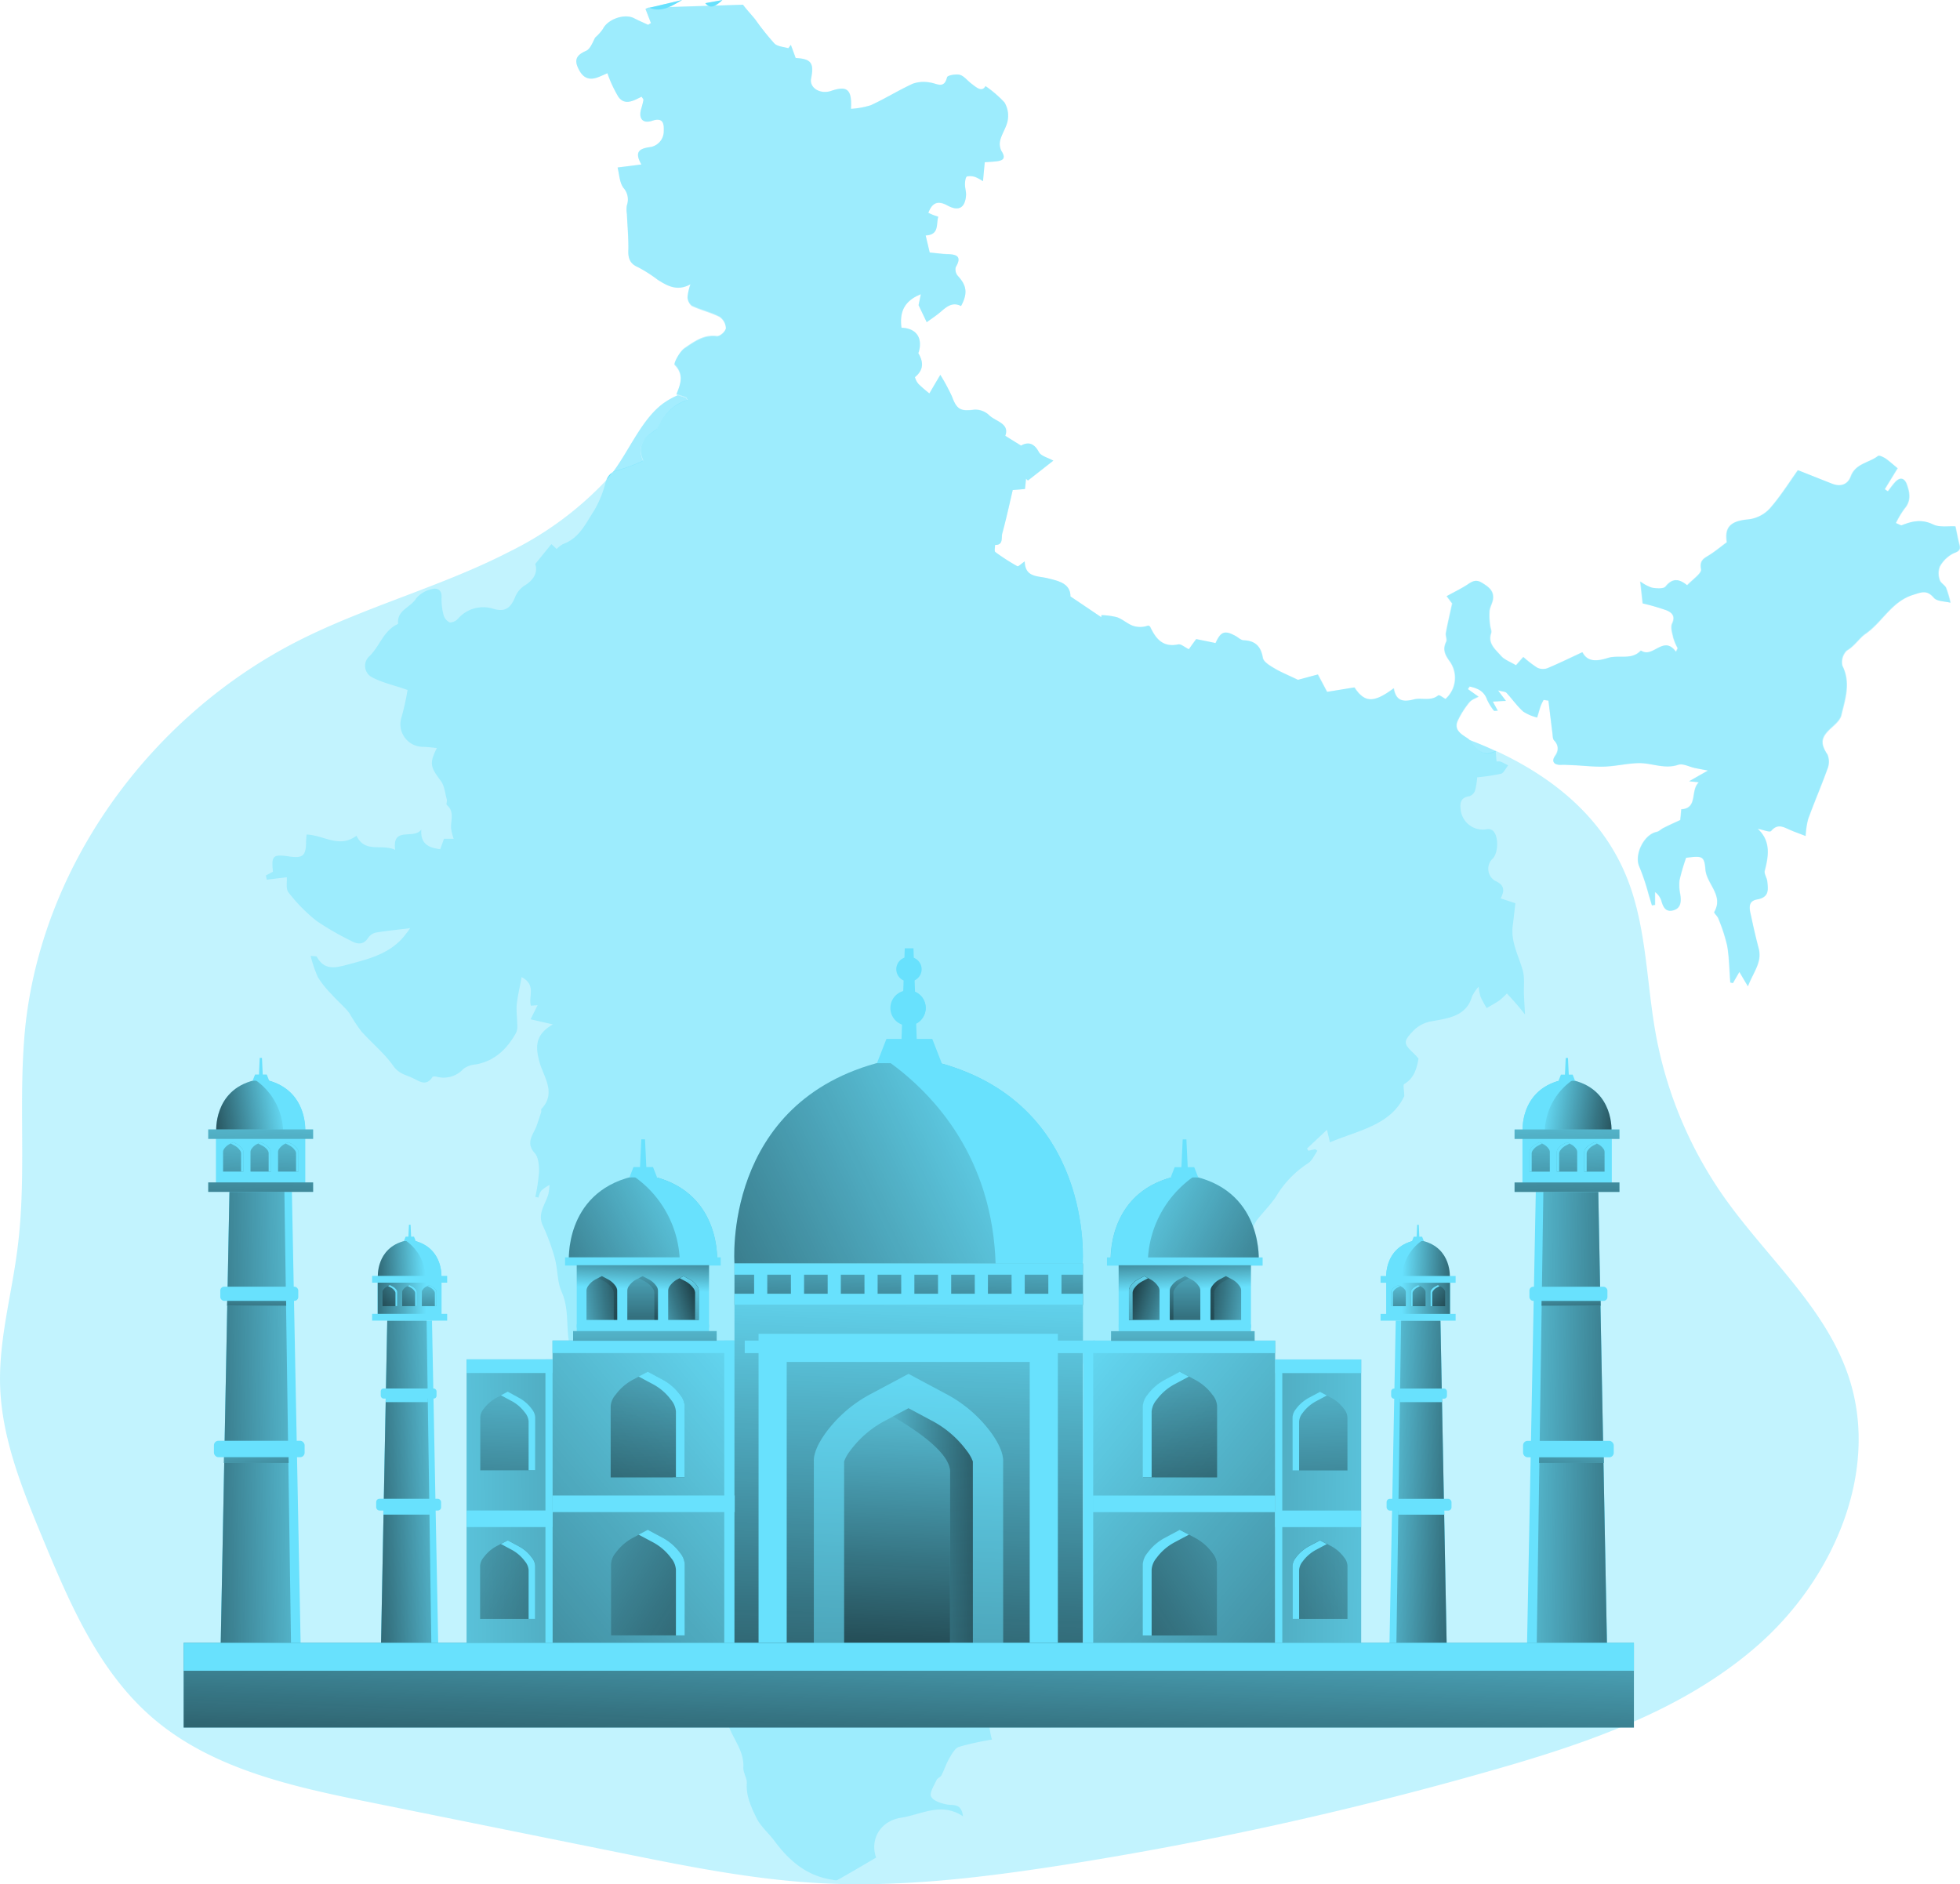 <svg id="Layer_1" data-name="Layer 1" xmlns="http://www.w3.org/2000/svg" xmlns:xlink="http://www.w3.org/1999/xlink" viewBox="0 0 405.3 389.61"><defs><linearGradient id="linear-gradient" x1="166.72" y1="280.65" x2="-9.1" y2="426.92" gradientUnits="userSpaceOnUse"><stop offset="0" stop-color="#010101" stop-opacity="0"/><stop offset="0.95" stop-color="#010101"/></linearGradient><linearGradient id="linear-gradient-2" x1="132.32" y1="315.29" x2="341.34" y2="312.7" gradientTransform="translate(338.18 629.66) rotate(-180)" xlink:href="#linear-gradient"/><linearGradient id="linear-gradient-3" x1="214.44" y1="250.47" x2="133.33" y2="291.32" xlink:href="#linear-gradient"/><linearGradient id="linear-gradient-4" x1="282.41" y1="236.52" x2="126.81" y2="311.99" xlink:href="#linear-gradient"/><linearGradient id="linear-gradient-5" x1="188.39" y1="249.41" x2="186.84" y2="301.28" xlink:href="#linear-gradient"/><linearGradient id="linear-gradient-6" x1="198.58" y1="272.53" x2="195.47" y2="372.89" xlink:href="#linear-gradient"/><linearGradient id="linear-gradient-8" x1="169.67" y1="271.64" x2="166.56" y2="372" xlink:href="#linear-gradient"/><linearGradient id="linear-gradient-9" x1="140.22" y1="314.42" x2="254.32" y2="387.03" xlink:href="#linear-gradient"/><linearGradient id="linear-gradient-11" x1="148.02" y1="302.15" x2="262.13" y2="374.76" xlink:href="#linear-gradient"/><linearGradient id="linear-gradient-12" x1="133.05" y1="266.62" x2="133.7" y2="250.8" xlink:href="#linear-gradient"/><linearGradient id="linear-gradient-13" x1="178.95" y1="274.14" x2="200.47" y2="271.16" xlink:href="#linear-gradient"/><linearGradient id="linear-gradient-14" x1="189.26" y1="264.71" x2="190.36" y2="314.69" xlink:href="#linear-gradient"/><linearGradient id="linear-gradient-15" x1="196.62" y1="258.1" x2="196.62" y2="297" xlink:href="#linear-gradient"/><linearGradient id="linear-gradient-16" x1="197.7" y1="264.52" x2="198.8" y2="314.51" xlink:href="#linear-gradient"/><linearGradient id="linear-gradient-17" x1="194.82" y1="276.53" x2="213.76" y2="270.3" xlink:href="#linear-gradient"/><linearGradient id="linear-gradient-20" x1="206.13" y1="264.34" x2="207.23" y2="314.32" xlink:href="#linear-gradient"/><linearGradient id="linear-gradient-21" x1="133.35" y1="265.79" x2="133.35" y2="315.19" xlink:href="#linear-gradient"/><linearGradient id="linear-gradient-22" x1="96.41" y1="306.02" x2="58.54" y2="307.84" xlink:href="#linear-gradient"/><linearGradient id="linear-gradient-23" x1="151.6" y1="264.6" x2="132.35" y2="265.38" xlink:href="#linear-gradient"/><linearGradient id="linear-gradient-24" x1="88.09" y1="268.36" x2="66.83" y2="268.49" xlink:href="#linear-gradient"/><linearGradient id="linear-gradient-25" x1="144.83" y1="266.01" x2="143.18" y2="288.87" xlink:href="#linear-gradient"/><linearGradient id="linear-gradient-26" x1="148.88" y1="266.31" x2="147.23" y2="289.16" xlink:href="#linear-gradient"/><linearGradient id="linear-gradient-29" x1="152.93" y1="266.6" x2="151.28" y2="289.45" xlink:href="#linear-gradient"/><linearGradient id="linear-gradient-30" x1="71.86" y1="292.97" x2="10.14" y2="294" xlink:href="#linear-gradient"/><linearGradient id="linear-gradient-31" x1="53.71" y1="261.1" x2="52.06" y2="281.13" xlink:href="#linear-gradient"/><linearGradient id="linear-gradient-32" x1="52.51" y1="290.04" x2="54.07" y2="327.19" xlink:href="#linear-gradient"/><linearGradient id="linear-gradient-33" x1="122.8" y1="232.76" x2="98.04" y2="236.52" xlink:href="#linear-gradient"/><linearGradient id="linear-gradient-34" x1="112.48" y1="230.35" x2="110.34" y2="284.03" xlink:href="#linear-gradient"/><linearGradient id="linear-gradient-35" x1="118.15" y1="230.58" x2="116.01" y2="284.26" xlink:href="#linear-gradient"/><linearGradient id="linear-gradient-38" x1="123.83" y1="230.8" x2="121.69" y2="284.48" xlink:href="#linear-gradient"/><linearGradient id="linear-gradient-39" x1="54.49" y1="220.94" x2="51.63" y2="287.59" xlink:href="#linear-gradient"/><linearGradient id="linear-gradient-40" x1="54.95" y1="220.96" x2="52.1" y2="287.61" xlink:href="#linear-gradient"/><linearGradient id="linear-gradient-41" x1="189.61" y1="257.91" x2="183.77" y2="419.35" xlink:href="#linear-gradient"/><linearGradient id="linear-gradient-42" x1="253.48" y1="279.08" x2="249.2" y2="382.94" xlink:href="#linear-gradient"/><linearGradient id="linear-gradient-43" x1="244.47" y1="320.9" x2="288.17" y2="317.66" xlink:href="#linear-gradient"/><linearGradient id="linear-gradient-44" x1="3557.72" y1="284.9" x2="3381.9" y2="431.16" gradientTransform="matrix(1, 0, 0, -1, -3215.47, 625.79)" xlink:href="#linear-gradient"/><linearGradient id="linear-gradient-45" x1="3459.6" y1="315.3" x2="3668.62" y2="312.71" gradientTransform="matrix(-1, 0, 0, 1, 3768.94, -4.23)" xlink:href="#linear-gradient"/><linearGradient id="linear-gradient-46" x1="3541.72" y1="250.48" x2="3460.61" y2="291.33" gradientTransform="matrix(-1, 0, 0, 1, 3832.67, 0)" xlink:href="#linear-gradient"/><linearGradient id="linear-gradient-47" x1="3525.86" y1="272.55" x2="3522.75" y2="372.91" gradientTransform="matrix(-1, 0, 0, 1, 3832.67, 0)" xlink:href="#linear-gradient"/><linearGradient id="linear-gradient-49" x1="3496.95" y1="271.65" x2="3493.84" y2="372.01" gradientTransform="matrix(-1, 0, 0, 1, 3832.67, 0)" xlink:href="#linear-gradient"/><linearGradient id="linear-gradient-50" x1="3467.49" y1="314.43" x2="3581.6" y2="387.05" gradientTransform="matrix(-1, 0, 0, 1, 3832.67, 0)" xlink:href="#linear-gradient"/><linearGradient id="linear-gradient-52" x1="3475.3" y1="302.16" x2="3589.41" y2="374.77" gradientTransform="matrix(-1, 0, 0, 1, 3832.67, 0)" xlink:href="#linear-gradient"/><linearGradient id="linear-gradient-53" x1="3524.05" y1="270.87" x2="3524.7" y2="255.05" gradientTransform="matrix(1, 0, 0, -1, -3215.21, 547.37)" xlink:href="#linear-gradient"/><linearGradient id="linear-gradient-54" x1="3506.23" y1="274.15" x2="3527.75" y2="271.17" gradientTransform="matrix(-1, 0, 0, 1, 3832.67, 0)" xlink:href="#linear-gradient"/><linearGradient id="linear-gradient-55" x1="3516.54" y1="264.72" x2="3517.64" y2="314.71" gradientTransform="matrix(-1, 0, 0, 1, 3832.67, 0)" xlink:href="#linear-gradient"/><linearGradient id="linear-gradient-56" x1="3523.9" y1="258.11" x2="3523.9" y2="297.01" gradientTransform="matrix(-1, 0, 0, 1, 3832.67, 0)" xlink:href="#linear-gradient"/><linearGradient id="linear-gradient-57" x1="3524.98" y1="264.53" x2="3526.08" y2="314.52" gradientTransform="matrix(-1, 0, 0, 1, 3832.67, 0)" xlink:href="#linear-gradient"/><linearGradient id="linear-gradient-58" x1="3522.1" y1="276.54" x2="3541.04" y2="270.32" gradientTransform="matrix(-1, 0, 0, 1, 3832.67, 0)" xlink:href="#linear-gradient"/><linearGradient id="linear-gradient-61" x1="3533.41" y1="264.35" x2="3534.51" y2="314.33" gradientTransform="matrix(-1, 0, 0, 1, 3832.67, 0)" xlink:href="#linear-gradient"/><linearGradient id="linear-gradient-62" x1="3524.36" y1="270.04" x2="3524.36" y2="319.44" gradientTransform="matrix(1, 0, 0, -1, -3216.04, 560.99)" xlink:href="#linear-gradient"/><linearGradient id="linear-gradient-63" x1="3487.41" y1="310.27" x2="3449.54" y2="312.08" gradientTransform="matrix(-1, 0, 0, 1, 3768.94, -4.23)" xlink:href="#linear-gradient"/><linearGradient id="linear-gradient-64" x1="3478.88" y1="264.61" x2="3459.63" y2="265.39" gradientTransform="matrix(-1, 0, 0, 1, 3832.67, 0)" xlink:href="#linear-gradient"/><linearGradient id="linear-gradient-65" x1="3479.09" y1="272.61" x2="3457.83" y2="272.74" gradientTransform="matrix(1, 0, 0, -1, -3115.73, 545.28)" xlink:href="#linear-gradient"/><linearGradient id="linear-gradient-66" x1="3472.11" y1="266.03" x2="3470.46" y2="288.88" gradientTransform="matrix(-1, 0, 0, 1, 3832.67, 0)" xlink:href="#linear-gradient"/><linearGradient id="linear-gradient-67" x1="3476.16" y1="266.32" x2="3474.51" y2="289.17" gradientTransform="matrix(-1, 0, 0, 1, 3832.67, 0)" xlink:href="#linear-gradient"/><linearGradient id="linear-gradient-70" x1="3480.21" y1="266.61" x2="3478.56" y2="289.46" gradientTransform="matrix(-1, 0, 0, 1, 3832.67, 0)" xlink:href="#linear-gradient"/><linearGradient id="linear-gradient-71" x1="3462.86" y1="297.21" x2="3401.14" y2="298.25" gradientTransform="matrix(-1, 0, 0, 1, 3768.94, -4.23)" xlink:href="#linear-gradient"/><linearGradient id="linear-gradient-72" x1="3444.71" y1="265.35" x2="3443.06" y2="285.38" gradientTransform="matrix(-1, 0, 0, 1, 3768.94, -4.23)" xlink:href="#linear-gradient"/><linearGradient id="linear-gradient-73" x1="3443.51" y1="294.29" x2="3445.07" y2="331.44" gradientTransform="matrix(-1, 0, 0, 1, 3768.94, -4.23)" xlink:href="#linear-gradient"/><linearGradient id="linear-gradient-74" x1="3450.08" y1="232.77" x2="3425.31" y2="236.53" gradientTransform="matrix(-1, 0, 0, 1, 3832.67, 0)" xlink:href="#linear-gradient"/><linearGradient id="linear-gradient-75" x1="3439.76" y1="230.36" x2="3437.62" y2="284.04" gradientTransform="matrix(-1, 0, 0, 1, 3832.67, 0)" xlink:href="#linear-gradient"/><linearGradient id="linear-gradient-76" x1="3445.43" y1="230.59" x2="3443.29" y2="284.27" gradientTransform="matrix(-1, 0, 0, 1, 3832.67, 0)" xlink:href="#linear-gradient"/><linearGradient id="linear-gradient-79" x1="3451.11" y1="230.82" x2="3448.97" y2="284.5" gradientTransform="matrix(-1, 0, 0, 1, 3832.67, 0)" xlink:href="#linear-gradient"/><linearGradient id="linear-gradient-80" x1="3445.49" y1="225.19" x2="3442.63" y2="291.83" gradientTransform="matrix(1, 0, 0, -1, -3057.15, 477.53)" xlink:href="#linear-gradient"/><linearGradient id="linear-gradient-81" x1="3445.96" y1="225.21" x2="3443.1" y2="291.85" gradientTransform="matrix(1, 0, 0, -1, -3057.15, 499.45)" xlink:href="#linear-gradient"/><linearGradient id="linear-gradient-82" x1="189.29" y1="313.47" x2="185.66" y2="406.05" xlink:href="#linear-gradient"/></defs><title>indiaaa</title><path d="M205.58,86.49c.11.2.22.39.33.56-3.2.91-4.92,3.23-6.3,5.85a1.38,1.38,0,0,1-.52.47c-2.19,1.47-3.76,3.18-2.35,6.22a33.76,33.76,0,0,1-5.11,1.94,4,4,0,0,0-1.3.49c3.56-4.67,6.22-11.49,10.91-14.64a15.62,15.62,0,0,1,2.66-1.44C204.53,86.16,205.06,86.33,205.58,86.49Z" transform="translate(-63.72 -4.23)" fill="#68e1fd" opacity="0.6"/><path d="M373.08,159.55c-3.12,1.66-4-.94-5.5-2.32Q370.4,158.31,373.08,159.55Z" transform="translate(-63.72 -4.23)" fill="#68e1fd" opacity="0.6"/><path d="M217.35,5.2c.78,1,1.69,2,2.52,3a52.83,52.83,0,0,0,3.95,5c.63.67,1.9.72,2.9,1l.52-.69c.34.91.67,1.79,1,2.73,3.17.17,3.84,1,3.17,4.26-.35,1.9,1.88,3.29,4.15,2.54,3.29-1.13,4.34-.36,4.12,3.7A16.79,16.79,0,0,0,243.8,26c2.95-1.36,5.74-3.1,8.7-4.45a6.89,6.89,0,0,1,3.62-.22c1.38.19,2.82,1.38,3.43-1.11.11-.38,1.85-.71,2.68-.49s1.57,1.21,2.37,1.82c1.08.83,2.16,1.82,2.9.5a25.31,25.31,0,0,1,3.93,3.37,5.47,5.47,0,0,1,.69,3.62c-.22,1.41-1.16,2.71-1.55,4.12a3.25,3.25,0,0,0,.22,2.29c1.08,1.68.19,2-1.24,2.18-.75.08-1.49.11-2.21.17-.11,1.35-.22,2.46-.36,3.92a9.74,9.74,0,0,0-1.44-.8,3,3,0,0,0-1.85-.19c-.33.16-.41,1-.44,1.63,0,.77.27,1.54.22,2.29-.19,2.65-1.58,3.34-3.87,2.07-1.91-1-3.09-.63-3.92,1.55.33.14.66.3,1,.44s.58.19,1.05.36c-.47,1.58.25,3.73-2.6,3.87.31,1.27.61,2.54.83,3.54,1.33.11,2.46.27,3.57.33,1.9,0,3.2.36,1.82,2.68a2.09,2.09,0,0,0,.41,1.79c1.88,2,2.1,3.65.69,6.25-1.79-.91-3,.16-4.22,1.21-.94.81-2,1.5-2.88,2.13-.63-1.3-1.07-2.24-1.68-3.51.05-.36.25-1.19.47-2.26-3.57,1.41-4.42,3.81-4,6.93,3,.09,4.37,2,3.62,4.84,0,.14-.16.33-.11.44,1.08,1.82,1.08,3.48-.72,4.92a3.39,3.39,0,0,0,.78,1.46,28.35,28.35,0,0,0,2.21,1.91c.63-1.08,1.3-2.24,2.26-3.84a44.68,44.68,0,0,1,2.41,4.47c1,2.71,1.77,3.1,4.58,2.74a4.1,4.1,0,0,1,3.07,1.11c1.36,1.35,4.31,1.68,3.37,4.28l3.26,2c1.22-.69,2.57-.74,3.68,1.33.44.86,1.93,1.19,3,1.8-2,1.57-3.62,2.84-5.25,4.11-.14-.14-.28-.25-.39-.36-.08.67-.14,1.33-.22,2.1-.8.09-1.55.14-2.54.22-.69,3-1.35,6-2.16,9-.24.86.28,2.38-1.49,2.35,0,.5-.19,1.27.06,1.47a40.69,40.69,0,0,0,4.56,2.93c.19.11.77-.5,1.52-1,.05,3.26,2.57,3,4.58,3.45,2.38.58,4.87,1.08,4.87,3.79,2.32,1.55,4.33,2.93,6.38,4.31,0-.17,0-.3.05-.44a15.24,15.24,0,0,1,3.21.44c1.16.41,2.13,1.33,3.29,1.77a4.83,4.83,0,0,0,3.18-.06c.13.09.33.14.38.25,1.16,2.46,2.63,4.34,5.83,3.65.56-.11,1.33.61,2.19,1,.49-.69,1-1.44,1.52-2.1,1.35.28,2.7.55,4,.83,1.11-2.43,1.91-2.68,4.15-1.46.55.3,1.07.85,1.63.88,2.4.08,3.59,1.22,4,3.62.14.83,1.39,1.57,2.27,2.1,1.41.86,2.93,1.46,5,2.46l4.12-1.11c.61,1.14,1.24,2.35,1.9,3.6l5.67-.92c2.07,3.18,4,3.26,8.12.17.42,2.51,1.77,2.93,4.12,2.32,1.63-.44,3.51.44,5.11-.86.17-.13.94.47,1.47.75a5.82,5.82,0,0,0,1-7.6c-1-1.38-1.68-2.51-.86-4.2.25-.5-.16-1.24-.05-1.85.33-1.82.77-3.67,1.3-6.08-.17-.22-.69-.91-1.14-1.52,1.58-.88,2.93-1.52,4.18-2.32,1-.66,1.77-1.27,3.12-.44s2.49,1.63,2.27,3.37c-.12.83-.61,1.6-.72,2.43a14.14,14.14,0,0,0,.11,2.9c.05.58.38,1.22.22,1.72-.72,2.15.88,3.34,2,4.64.69.83,1.9,1.24,3.15,2l1.52-1.71a21.71,21.71,0,0,0,2.87,2.21,2.73,2.73,0,0,0,2.1.11c2.38-1,4.7-2.12,7.24-3.31,1.16,2.29,3.51,1.74,5.31,1.19,2.23-.7,4.91.52,6.79-1.55,2.49,1.74,4.67-3.32,7.24.27a7.21,7.21,0,0,0,.36-.74,10.89,10.89,0,0,1-.88-2.1c-.22-1-.64-2.24-.25-3,.74-1.6-.14-2.29-1.22-2.74a46.2,46.2,0,0,0-4.89-1.41c-.14-1.38-.3-2.81-.49-4.56a8.21,8.21,0,0,0,2.4,1.3c.94.17,2.4.28,2.85-.25,1.4-1.76,2.79-1.6,4.44-.24,1.11-1.19,3-2.44,2.88-3.29-.36-1.91.63-2.27,1.77-3s2.26-1.65,3.56-2.62c-.5-3.18.8-4.42,4.53-4.73a7.17,7.17,0,0,0,4.4-2.29c2.29-2.62,4.14-5.61,5.77-7.87,2.82,1.1,5,2,7.07,2.79,1.77.69,3.24.16,3.87-1.52,1-2.71,3.79-2.77,5.61-4.23.25-.19,1.13.25,1.6.55.72.5,1.36,1.13,2.46,2l-2.65,4.33c.22.14.44.31.64.45.49-.64.94-1.27,1.46-1.86,1-1.13,1.93-1,2.46.42.61,1.69.91,3.4-.47,5a19.42,19.42,0,0,0-1.8,3c.69.25,1,.53,1.25.44,2.13-.85,4.11-1.29,6.46-.16,1.33.66,3.15.3,4.62.41.27,1.38.47,2.35.69,3.29s.61,1.69-.94,2.21a6.55,6.55,0,0,0-3,2.82,4,4,0,0,0,0,2.76c.17.61,1,1,1.3,1.61a18.38,18.38,0,0,1,.91,3.09c-1.16-.3-2.76-.25-3.4-1-1.49-1.72-2.54-1.19-4.39-.61-4.42,1.41-6.3,5.64-9.78,8.07-1.3.88-2.27,2.54-3.87,3.45a3.37,3.37,0,0,0-.91,3.15c1.77,3.51.58,6.88-.22,10.22-.25,1.05-1.38,2-2.27,2.8-2,1.87-2.07,3.09-.58,5.36a3.92,3.92,0,0,1-.05,2.95c-1.25,3.51-2.74,6.91-4,10.42a17,17,0,0,0-.5,3.43c-1.35-.53-2.29-.86-3.2-1.25-1.36-.58-2.57-1.41-3.93.2-.3.35-1.68-.25-2.79-.45,2.71,2.49,2.3,5.5,1.47,8.68-.17.64.44,1.44.52,2.21.17,1.69.44,3.29-2.12,3.73-2.22.39-1.44,2.38-1.14,3.87q.66,3.15,1.49,6.3c.72,2.79-1.07,4.78-2.23,7.79-.75-1.21-1.19-2-1.77-3-.64,1.11-1,1.72-1.33,2.33-.27-.09-.55-.12-.55-.17-.19-2.51-.22-5.08-.64-7.57a34.75,34.75,0,0,0-1.85-5.67c-.19-.49-.94-1.1-.83-1.32,2-3.46-1.57-5.75-1.82-8.79-.22-2.84-.72-2.82-4-2.4a43.55,43.55,0,0,0-1.35,4.61,9.32,9.32,0,0,0,.16,3c.17,1.38.2,2.79-1.43,3.26s-2.13-.69-2.49-2a3.75,3.75,0,0,0-1.3-1.76v2.65l-.66.11c-.19-.72-.42-1.44-.64-2.16a45.85,45.85,0,0,0-1.93-5.8c-1.16-2.4.88-6.71,3.59-7.24.47-.11.89-.58,1.36-.8,1-.5,2.07-1,3.5-1.66,0-.25.12-1.16.2-2.21,3.51-.19,1.82-3.92,3.62-5.58-.44-.06-.89-.11-2-.22,1.38-.8,2.26-1.3,3.89-2.21l-2.73-.53c-1.16-.25-2.46-1-3.45-.66-2.74.91-5.26-.3-7.88-.36-2.43,0-4.86.64-7.29.72-2.16.08-4.29-.19-6.44-.28-.86-.05-1.72-.11-2.54-.08-1.44.08-2.1-.64-1.33-1.8a2.29,2.29,0,0,0-.19-3.28,2.12,2.12,0,0,1-.28-1.11c-.28-2.38-.58-4.72-.86-7.1-.33,0-.66-.08-1-.14a11.79,11.79,0,0,0-.58,1.19c-.28.83-.5,1.66-.75,2.46a9.38,9.38,0,0,1-2.87-1.22c-1.3-1.16-2.3-2.62-3.48-3.89-.25-.25-.78-.25-1.74-.5.71,1,1.1,1.46,1.63,2.18-.92,0-1.69.09-2.71.14.36.66.66,1.19,1.05,1.88-.42,0-.72.08-.8,0a10.42,10.42,0,0,1-1.41-2.26c-.67-1.88-2.05-2.38-3.62-2.74a3.8,3.8,0,0,1-.36.53l2.21,1.57c-.72.42-1.47.61-1.85,1.11a17.76,17.76,0,0,0-2.46,3.86c-.78,1.8.5,2.66,1.9,3.54a2.44,2.44,0,0,1,.47.36c1.52,1.38,2.38,4,5.5,2.32a0,0,0,0,1,0,0c11.8,5.47,21.69,13.54,26.75,25.45,4.45,10.47,4.28,22.24,6.35,33.43a85.2,85.2,0,0,0,14,33.3c8.76,12.46,21.09,22.88,25.87,37.36,6.46,19.61-3.29,41.75-18.79,55.37s-35.76,20.45-55.65,26.08A738.45,738.45,0,0,1,282.78,390c-16.27,2.51-32.74,4.5-49.21,3.65-14-.72-27.85-3.51-41.61-6.3q-25.74-5.19-51.45-10.39c-16.17-3.26-33.16-6.91-45.57-17.8-10.94-9.59-16.88-23.54-22.46-37-4.14-10-8.34-20.33-8.73-31.17-.33-9.64,2.4-19.06,3.59-28.62,2-15.42,0-31.11,1.69-46.56,3.84-33.55,26.36-63.88,56.5-79.14,14.12-7.13,29.65-11.19,43.72-18.46a69.39,69.39,0,0,0,19.86-14.7l.06-.05c.38-.44.77-.94,1.16-1.44a4,4,0,0,1,1.3-.49,33.76,33.76,0,0,0,5.11-1.94c-1.41-3,.16-4.75,2.35-6.22a1.38,1.38,0,0,0,.52-.47c1.38-2.62,3.1-4.94,6.3-5.85-.11-.17-.22-.36-.33-.56-.52-.16-1.05-.33-1.68-.55l-.34-.11c.89-2.13,1.61-4.14-.36-6.11-.24-.27,1-2.7,2.05-3.39,2-1.36,4-2.88,6.74-2.49a2.53,2.53,0,0,0,1.83-1.66,3.06,3.06,0,0,0-1.3-2.38c-1.83-.91-3.87-1.4-5.75-2.26a2.48,2.48,0,0,1-.89-1.83,12.08,12.08,0,0,1,.61-2.68c-2.68,1.5-4.75.36-6.77-.93a27.37,27.37,0,0,0-4.06-2.6c-1.79-.75-2.1-2-2-3.7,0-2.44-.2-4.87-.31-7.3a5.29,5.29,0,0,1,0-1.82,3.62,3.62,0,0,0-.74-3.62c-.8-1.11-.83-2.79-1.19-4.18l4.92-.63c-1.5-2.6-.42-3.26,1.63-3.57a3.31,3.31,0,0,0,3-3.34c.05-1.44-.06-2.9-2.38-2.13-2,.67-2.9-.47-2.26-2.54.16-.58.33-1.19.44-1.77,0-.16-.22-.38-.39-.66-1.6.77-3.4,1.91-4.78.06a27.32,27.32,0,0,1-2.29-4.92c-.66.3-1.22.55-1.77.77-2,.83-3.34.25-4.28-1.85-.89-1.88-.14-2.76,1.66-3.54.88-.41,1.35-1.77,1.87-2.76a8.68,8.68,0,0,0,1.61-1.8c1-2,4.47-3.2,6.43-2.18.94.47,1.94.91,2.91,1.35.19-.11.38-.24.58-.35-.36-.94-.72-1.86-1.14-2.93.22-.09.64-.36.89-.25" transform="translate(-63.72 -4.23)" fill="#68e1fd" opacity="0.4" style="isolation:isolate"/><path d="M209.56,4.9c1.19,1.41,2.43.33,3.54-.67" transform="translate(-63.72 -4.23)" fill="#68e1fd" opacity="0.4" style="isolation:isolate"/><path d="M198,5.84c2.65,1,4.64-.42,6.77-1.61" transform="translate(-63.72 -4.23)" fill="#68e1fd" opacity="0.4" style="isolation:isolate"/><path d="M217.36,5.2c.76,1.07,1.68,2,2.49,3a60.22,60.22,0,0,0,4,5c.65.65,1.91.7,2.9,1l.52-.69,1,2.71c3.2.17,3.84,1,3.2,4.26-.38,1.92,1.87,3.3,4.12,2.54,3.3-1.13,4.35-.36,4.11,3.71a17.18,17.18,0,0,0,4.1-.76c3-1.37,5.75-3.12,8.72-4.47a7.12,7.12,0,0,1,3.6-.21c1.38.19,2.83,1.38,3.45-1.11.09-.39,1.84-.72,2.66-.48s1.57,1.22,2.38,1.82c1.07.81,2.17,1.8,2.9.49a22.58,22.58,0,0,1,3.92,3.38,5.33,5.33,0,0,1,.69,3.6c-.21,1.42-1.15,2.72-1.54,4.13a3.16,3.16,0,0,0,.22,2.29c1.09,1.7.21,2.06-1.24,2.19-.74.07-1.49.1-2.2.15-.13,1.35-.24,2.48-.37,3.94a9.09,9.09,0,0,0-1.44-.82,3.42,3.42,0,0,0-1.86-.18c-.33.15-.41,1.06-.42,1.63,0,.76.27,1.54.22,2.3-.2,2.64-1.58,3.34-3.89,2.06-1.9-1.06-3.08-.62-3.91,1.54.34.15.67.31,1,.44s.58.2,1.06.36c-.47,1.58.24,3.74-2.61,3.87.3,1.28.6,2.55.84,3.53,1.33.13,2.45.29,3.57.33,1.89.07,3.19.39,1.81,2.71a2,2,0,0,0,.43,1.79c1.85,2,2.08,3.64.66,6.25-1.78-.93-3,.15-4.21,1.19-.95.8-2,1.49-2.89,2.15l-1.68-3.53.46-2.25c-3.53,1.4-4.4,3.82-4,6.92,3,.09,4.36,2,3.62,4.84,0,.15-.18.35-.13.44,1.09,1.84,1.08,3.48-.71,4.94a3.44,3.44,0,0,0,.78,1.46,28.1,28.1,0,0,0,2.2,1.9l2.26-3.84a39.28,39.28,0,0,1,2.41,4.47c1,2.71,1.76,3.09,4.6,2.73a4.17,4.17,0,0,1,3.06,1.11c1.35,1.35,4.32,1.69,3.37,4.3l3.26,2.05c1.23-.7,2.57-.77,3.67,1.31.46.86,1.93,1.18,3,1.79l-5.25,4.11-.39-.35-.22,2.11-2.53.21c-.71,3-1.36,6-2.18,9-.23.86.3,2.4-1.48,2.36,0,.51-.19,1.28.05,1.46a43.57,43.57,0,0,0,4.55,2.94c.2.11.8-.49,1.53-1,.07,3.27,2.58,3,4.59,3.45,2.39.57,4.87,1.09,4.87,3.8l6.39,4.29,0-.43a14.71,14.71,0,0,1,3.22.43c1.15.42,2.12,1.34,3.27,1.77a4.79,4.79,0,0,0,3.19-.05c.14.08.34.13.39.25,1.15,2.47,2.61,4.33,5.81,3.65.58-.12,1.33.59,2.19,1l1.52-2.09,4,.81c1.09-2.42,1.9-2.68,4.15-1.45.54.29,1.07.85,1.62.87,2.41.1,3.59,1.22,4,3.64.14.81,1.36,1.57,2.25,2.1,1.41.84,2.94,1.46,5,2.45l4.12-1.11,1.92,3.59,5.65-.92c2.08,3.2,4,3.27,8.14.17.41,2.52,1.77,2.94,4.12,2.32,1.62-.42,3.51.45,5.09-.86.17-.13,1,.49,1.47.77a5.86,5.86,0,0,0,1-7.62c-1-1.37-1.68-2.51-.85-4.2.23-.48-.17-1.24-.06-1.83.33-1.85.77-3.67,1.29-6.1l-1.13-1.51c1.58-.87,2.93-1.52,4.18-2.33,1-.65,1.76-1.27,3.11-.44s2.51,1.63,2.28,3.38c-.11.83-.63,1.61-.72,2.43a15.71,15.71,0,0,0,.11,2.9c0,.58.37,1.22.21,1.72-.71,2.16.91,3.34,2,4.62.71.84,1.91,1.27,3.16,2l1.51-1.72a23.1,23.1,0,0,0,2.87,2.21,2.74,2.74,0,0,0,2.12.12c2.38-1,4.69-2.13,7.24-3.32,1.15,2.3,3.49,1.73,5.3,1.18,2.24-.68,4.9.54,6.78-1.53,2.5,1.74,4.68-3.32,7.26.27l.35-.74a11.49,11.49,0,0,1-.89-2.12c-.22-1-.63-2.23-.25-3,.75-1.6-.12-2.3-1.19-2.73a45.43,45.43,0,0,0-4.9-1.42c-.15-1.37-.31-2.8-.51-4.54a9.31,9.31,0,0,0,2.4,1.28c.94.16,2.42.29,2.84-.23,1.43-1.79,2.8-1.63,4.47-.27,1.09-1.17,3-2.43,2.88-3.27-.38-1.92.63-2.29,1.76-3s2.26-1.65,3.56-2.61c-.5-3.17.81-4.42,4.54-4.74a7.18,7.18,0,0,0,4.39-2.28c2.28-2.62,4.14-5.61,5.77-7.89l7.09,2.81c1.75.69,3.22.17,3.84-1.53,1-2.69,3.79-2.77,5.63-4.21.25-.19,1.12.23,1.59.54a31.26,31.26,0,0,1,2.46,2l-2.65,4.33.64.44c.48-.62.93-1.27,1.45-1.85,1-1.12,1.95-1,2.46.41.62,1.7.93,3.42-.47,5a19.4,19.4,0,0,0-1.78,3c.68.26,1,.53,1.23.45,2.14-.87,4.13-1.3,6.46-.16,1.34.65,3.16.3,4.63.39.28,1.4.46,2.36.69,3.3s.61,1.69-.95,2.2a6.58,6.58,0,0,0-3,2.84,3.94,3.94,0,0,0,0,2.75c.16.6,1,1,1.31,1.59a23.17,23.17,0,0,1,.91,3.11c-1.17-.31-2.77-.25-3.42-1-1.47-1.71-2.54-1.17-4.39-.59-4.42,1.39-6.3,5.62-9.78,8-1.28.89-2.24,2.54-3.87,3.47a3.31,3.31,0,0,0-.89,3.13c1.77,3.52.56,6.88-.22,10.22-.25,1.06-1.41,2-2.29,2.81-2,1.89-2.05,3.09-.57,5.35a3.94,3.94,0,0,1,0,3c-1.26,3.5-2.75,6.92-4,10.41a18,18,0,0,0-.49,3.44c-1.36-.53-2.3-.85-3.2-1.25-1.35-.59-2.58-1.4-3.94.21-.28.34-1.67-.25-2.77-.46,2.69,2.48,2.28,5.51,1.45,8.67-.17.64.45,1.46.53,2.21.16,1.7.45,3.29-2.14,3.75-2.18.39-1.41,2.38-1.11,3.85.44,2.11.94,4.22,1.48,6.31.71,2.8-1.06,4.79-2.24,7.78l-1.76-2.94-1.34,2.31c-.27-.07-.53-.1-.54-.16-.21-2.52-.21-5.08-.64-7.57a35.74,35.74,0,0,0-1.85-5.67c-.18-.49-.94-1.1-.82-1.31,2-3.45-1.59-5.75-1.83-8.79-.23-2.86-.71-2.82-4-2.43a43.94,43.94,0,0,0-1.37,4.64,9.47,9.47,0,0,0,.16,2.94c.19,1.4.2,2.81-1.41,3.27s-2.15-.7-2.51-2a3.64,3.64,0,0,0-1.3-1.79v2.65l-.64.13c-.21-.72-.42-1.45-.65-2.16a45.33,45.33,0,0,0-1.93-5.8c-1.15-2.43.88-6.74,3.59-7.26.48-.09.88-.56,1.35-.79,1-.51,2.07-1,3.52-1.65,0-.26.1-1.16.19-2.23,3.51-.19,1.82-3.92,3.63-5.57l-2-.22,3.9-2.22c-1.32-.25-2-.38-2.73-.53-1.16-.24-2.47-1-3.44-.65-2.76.91-5.27-.31-7.88-.35-2.43,0-4.87.62-7.32.71-2.13.09-4.27-.19-6.41-.29-.86,0-1.71-.1-2.57-.06-1.41.07-2.08-.64-1.31-1.8s.81-2.22-.2-3.29c-.23-.25-.21-.74-.26-1.12-.3-2.36-.58-4.72-.87-7.08l-1-.14a12,12,0,0,0-.59,1.19c-.28.81-.5,1.64-.75,2.45a9.39,9.39,0,0,1-2.85-1.21c-1.3-1.15-2.31-2.63-3.51-3.91-.23-.25-.76-.23-1.72-.49l1.64,2.18-2.72.13,1,1.89c-.41,0-.72.08-.79,0a11.33,11.33,0,0,1-1.41-2.28c-.66-1.86-2.06-2.38-3.61-2.72l-.37.53,2.2,1.57a6.41,6.41,0,0,0-1.85,1.1,18.24,18.24,0,0,0-2.45,3.86c-.77,1.79.5,2.65,1.9,3.55,1.84,1.18,2.56,4.49,6,2.68.06.82.11,1.46.18,2.24a2.39,2.39,0,0,1,.8,0c.54.22,1.05.52,1.58.79-.48.6-.86,1.57-1.46,1.73a38.55,38.55,0,0,1-4.93.74,15.65,15.65,0,0,1-.44,2.76,1.94,1.94,0,0,1-1.16,1.15c-1.64.25-2,1.14-1.83,2.63a4.61,4.61,0,0,0,5.48,4.19,1.56,1.56,0,0,1,1.18.3c1.3,1.11,1.16,4.86-.16,5.92a2.89,2.89,0,0,0,.63,4.45c1.8.82,2.11,1.83,1.15,3.64l3.05,1c-.18,1.54-.35,3.11-.55,4.68-.43,3.35,1.25,6.2,2.08,9.26.43,1.55.17,3.29.24,4.94.05,1.17.12,2.35.22,4.12-.8-1-1.38-1.71-2-2.42s-1.16-1.28-1.75-1.92a14.06,14.06,0,0,1-1.55,1.44c-.83.58-1.75,1.06-2.63,1.58a23.44,23.44,0,0,1-1.25-2.31,10.35,10.35,0,0,1-.41-2.11,8.73,8.73,0,0,0-1.36,2c-1.16,4.17-5.08,4.53-8.16,5.12a6.87,6.87,0,0,0-4.13,2.15c-1.94,2.06-1.89,2.52.22,4.51.39.37.74.79,1,1.08-.38,2.18-.95,4.08-2.95,5.26-.31.19,0,1.35,0,2.51-2.8,6-9.46,7.07-15.37,9.55-.13-.55-.31-1.33-.61-2.59l-4.13,3.88.3.45,1.37-.32.49.33c-.65.89-1.12,2.1-2,2.62a20.85,20.85,0,0,0-6.55,6.83c-1.19,1.78-2.76,3.31-4.06,5a12.12,12.12,0,0,0-1.11,2.34c-1.72.83-3.64,1.41-5.08,2.57a8.09,8.09,0,0,0-2.46,3.9c-.74,2.54-3.3,5.23-5.88,5.69a5.41,5.41,0,0,0-2,.89c-1.34.89-2.55,2-3.91,2.83-1.72,1.06-2.54,2.29-2,4.43.75,2.9-.29,4.21-3,5.09-2.94,1-5.79,1.5-8.82.46-.32-.11-1.14.61-1.42,1.11-1.37,2.44-2.58,5-3.94,7.39-.84,1.52-1.78,1.39-2.72-.05-.38-.58-1.4-1.28-1.9-1.14a9.45,9.45,0,0,0-5.65,4c-3.1,4.55-1.3,9-.72,13.54.22,1.71.12,3.08-1.28,4.07a32.15,32.15,0,0,1,2.18,3.77,34.66,34.66,0,0,1,1.14,4.4l-2.69-1.14-.25.41c.35.26.72.51,1.05.8,1.57,1.36,2.61,2.87,1.66,5.1a4.4,4.4,0,0,0-.41,2.26c.43,2.62-.75,4.33-2.9,5.62,1.44,2.1.17,3.75-1.22,4.91-3.08,2.6-3.14,6.43-2.36,9.27,1.37,5.06-.47,10,1,14.78a57.13,57.13,0,0,0-6.81,1.5c-.85.29-1.48,1.46-2,2.35-.65,1.12-1.05,2.39-1.65,3.55-.2.39-.82.56-1,.95-.5,1.15-1.53,2.7-1.13,3.44.49.92,2.16,1.45,3.4,1.65s2.87-.28,3.19,2.42c-4.54-3-8.58-.35-12.76.29s-6.55,4.29-5.21,8.26c-2.66,1.56-5.29,3.12-7.95,4.61-.33.18-.88,0-1.31-.07-5.15-.83-8.76-3.93-11.76-8-1.2-1.61-2.86-3-3.71-4.73-1.06-2.2-2.17-4.49-2-7.14.07-1.1-.78-2.25-.72-3.34.27-4.38-3.82-7.32-3.61-11.83.09-2.1-1.59-4.29-2.49-6.43-.66-1.55-1.36-3.08-2-4.62-.18-.41-.25-.93-.54-1.2-1.81-1.65-3.68-3.22-5.48-4.86a3.11,3.11,0,0,1-.6-1.14c-.85-2.23-2.15-4.41-2.44-6.71-.54-4.21-3.57-7.83-2.53-12.48.29-1.3-1.51-3-2.21-4.6a10.25,10.25,0,0,1-.45-2.37c-.1-.51-.19-1-.3-1.53a5,5,0,0,0-.74-2c-.92-1.82-1.78-3.68-2.77-5.47-.86-1.58-1.92-3.05-2.79-4.63a33.54,33.54,0,0,1-2.59-5.15c-1.61-4.53-4-8.73-4.62-13.7-.41-3.15,0-6.45-1.4-9.57-.95-2.12-.8-4.7-1.43-7a43.54,43.54,0,0,0-2.48-6.74c-1.16-2.53.56-4.39,1.16-6.52a11.65,11.65,0,0,0,.23-1.87,9,9,0,0,0-1.7,1.17,4.17,4.17,0,0,0-.58,1.43l-.65-.14a37.85,37.85,0,0,0,.77-5.24c0-1.29-.13-3-.91-3.82-2-2.25-.19-3.88.44-5.74.31-.9.62-1.8.9-2.71.07-.21-.06-.55.06-.68,3.1-3.24.51-6.56-.34-9.47-1-3.46-.93-5.91,2.7-8l-4.6-1.06,1.44-2.91-1.37.1c-.6-1.84,1.19-4.29-1.93-5.91-.35,2-.79,3.77-1,5.6-.13,1.45.1,2.92.11,4.39a3.27,3.27,0,0,1-.28,1.59c-1.87,3.28-4.37,5.76-8.28,6.47a5,5,0,0,0-2.57.91,5.5,5.5,0,0,1-5.51,1.64c-.29-.08-.81-.1-.9.05-1.3,2.06-2.77.84-4.14.2s-2.82-.87-3.93-2.45c-1.86-2.65-4.48-4.76-6.66-7.21a35.36,35.36,0,0,1-2.4-3.65,9.78,9.78,0,0,0-1.11-1.3c-.85-.88-1.76-1.71-2.57-2.63a20.9,20.9,0,0,1-2.86-3.55,25.48,25.48,0,0,1-1.52-4.46c.84.1,1.2.05,1.26.16,1.64,3.06,4.13,2.25,6.68,1.57,4.28-1.14,8.57-2.23,11.51-5.94q.51-.65,1-1.32c.11-.18.1-.42,0-.17-2.25.27-4.59.5-6.92.88a2.64,2.64,0,0,0-1.61,1.06c-1,1.54-2.25,1.41-3.63.63a60.59,60.59,0,0,1-7.06-4.08,34.52,34.52,0,0,1-5.81-5.9c-.6-.76-.27-2.26-.35-3.14l-4.15.5-.18-.87,1.46-.78c-.36-3.31,0-3.64,3.31-3.16,2.85.42,3.5-.11,3.54-2.92,0-.53.07-1.07.1-1.6,3.49.08,6.75,2.94,10.32.24,1.79,3.7,5.16,1.59,8,2.92-.65-5,3.85-2,5.41-4.21-.22,3,1.54,3.77,3.91,4.08l.78-2.15h2a11.43,11.43,0,0,1-.54-2.19c-.09-1.64.77-3.41-.87-4.8-.19-.15.07-.76,0-1.11-.37-1.33-.49-2.87-1.27-3.91-2.14-2.84-2.38-3.6-.79-6.77-1.09-.09-2.06-.24-3-.24a4.68,4.68,0,0,1-4.3-6.17,48.34,48.34,0,0,0,1.23-5.59c-2.81-1-5.3-1.5-7.44-2.68a2.66,2.66,0,0,1-.45-4.29c2.08-2,2.86-5.09,5.58-6.51.14-.07.38-.18.37-.25-.29-2.78,2.59-3.33,3.69-5.16a5.77,5.77,0,0,1,3.24-1.95c1-.3,2.14,0,2.05,1.69a12.5,12.5,0,0,0,.43,3.7,2.31,2.31,0,0,0,1.29,1.49,2.28,2.28,0,0,0,1.7-.81,6.93,6.93,0,0,1,7-2.1c2.52.82,3.76.15,4.78-2.31a5,5,0,0,1,1.84-2.32c2-1.21,2.91-2.74,2.33-4.55l3.34-4.11,1.09,1a5.88,5.88,0,0,1,1.3-1c3.4-1.23,4.66-4.2,6.48-7a21.5,21.5,0,0,0,2.36-5.89,3.24,3.24,0,0,1,2.7-2.48,31.23,31.23,0,0,0,5.1-1.93c-1.41-3,.17-4.75,2.35-6.21a1.48,1.48,0,0,0,.52-.47c1.37-2.64,3.1-4.94,6.3-5.85l-.32-.56-2-.66c.88-2.13,1.6-4.14-.36-6.12-.26-.26,1-2.7,2-3.4,2-1.34,4-2.87,6.75-2.49.56.08,1.79-1,1.82-1.64a3,3,0,0,0-1.3-2.37c-1.82-.94-3.88-1.42-5.74-2.28a2.43,2.43,0,0,1-.89-1.83A11.15,11.15,0,0,1,206.5,63c-2.7,1.49-4.76.35-6.78-.94a29.27,29.27,0,0,0-4.06-2.59c-1.79-.76-2.09-2-2-3.69.06-2.44-.19-4.88-.3-7.32a5.5,5.5,0,0,1,0-1.81,3.59,3.59,0,0,0-.73-3.61c-.81-1.12-.84-2.8-1.2-4.19l4.93-.62c-1.49-2.61-.41-3.26,1.63-3.57a3.34,3.34,0,0,0,3-3.36c.05-1.41-.07-2.88-2.38-2.12-2,.67-2.92-.46-2.27-2.54a13.46,13.46,0,0,0,.44-1.77c0-.17-.21-.38-.37-.66-1.61.78-3.41,1.91-4.79.06a25.88,25.88,0,0,1-2.29-4.91c-.67.29-1.21.54-1.77.76-2,.82-3.35.24-4.3-1.85-.86-1.87-.12-2.75,1.66-3.55.89-.4,1.35-1.77,1.89-2.75a9.68,9.68,0,0,0,1.61-1.8c1-2,4.45-3.21,6.42-2.19.95.49,1.93.92,2.9,1.37l.59-.37-1.13-2.93c.21-.06.62-.36.87-.25" transform="translate(-63.72 -4.23)" fill="#68e1fd" opacity="0.4" style="isolation:isolate"/><path d="M209.56,4.88c1.2,1.44,2.43.35,3.54-.63" transform="translate(-63.72 -4.23)" fill="#68e1fd"/><path d="M198,5.83c2.66,1.06,4.66-.41,6.78-1.6" transform="translate(-63.72 -4.23)" fill="#68e1fd"/><path d="M190.33,102c-.39.5-.78,1-1.16,1.44A2.83,2.83,0,0,1,190.33,102Z" transform="translate(-63.72 -4.23)" fill="#68e1fd"/><path d="M373.11,159.55v0a0,0,0,0,0,0,0Z" transform="translate(-63.72 -4.23)" fill="#68e1fd"/><rect x="114.26" y="277.2" width="37.62" height="62.9" fill="#68e1fd"/><rect x="114.26" y="277.2" width="37.62" height="62.9" fill="url(#linear-gradient)"/><rect x="149.77" y="277.2" width="2.11" height="62.9" fill="#68e1fd"/><rect x="114.26" y="277.2" width="109.68" height="2.59" fill="#68e1fd"/><rect x="160.2" y="285.33" width="17.78" height="59" transform="translate(274.46 625.43) rotate(180)" fill="#68e1fd"/><rect x="160.2" y="285.33" width="17.78" height="59" transform="translate(274.46 625.43) rotate(180)" fill="url(#linear-gradient-2)"/><rect x="176.51" y="285.33" width="1.47" height="59" transform="translate(290.77 625.43) rotate(180)" fill="#68e1fd"/><rect x="160.2" y="285.33" width="17.78" height="2.82" transform="translate(274.46 569.24) rotate(180)" fill="#68e1fd"/><path d="M198.87,247.53h-4.43c-14.19,3.5-13.08,17.77-13.08,17.77H212S213.07,251,198.87,247.53Z" transform="translate(-63.72 -4.23)" fill="#68e1fd"/><path d="M198.87,247.53h-4.43c-14.19,3.5-13.08,17.77-13.08,17.77H212S213.07,251,198.87,247.53Z" transform="translate(-63.72 -4.23)" fill="url(#linear-gradient-3)"/><polygon points="135.03 241.32 131 241.32 130.16 243.46 135.87 243.46 135.03 241.32" fill="#68e1fd"/><polygon points="133.38 235.59 132.61 235.59 132.28 242.76 133.72 242.76 133.38 235.59" fill="#68e1fd"/><path d="M198.87,247.53h-4a22.12,22.12,0,0,1,9.43,17.77H212S213.07,251,198.87,247.53Z" transform="translate(-63.72 -4.23)" fill="#68e1fd"/><path d="M256.79,223.71H246.37c-33.39,8.23-30.77,41.8-30.77,41.8h72S290.17,231.94,256.79,223.71Z" transform="translate(-63.72 -4.23)" fill="#68e1fd"/><path d="M256.79,223.71H246.37c-33.39,8.23-30.77,41.8-30.77,41.8h72S290.17,231.94,256.79,223.71Z" transform="translate(-63.72 -4.23)" fill="url(#linear-gradient-4)"/><polygon points="192.78 214.83 183.3 214.83 181.34 219.85 194.74 219.85 192.78 214.83" fill="#68e1fd"/><polygon points="188.89 196.09 187.09 196.09 186.3 218.21 189.69 218.21 188.89 196.09" fill="#68e1fd"/><path d="M254.14,204.65a2.54,2.54,0,1,0-2.54,2.54A2.54,2.54,0,0,0,254.14,204.65Z" transform="translate(-63.72 -4.23)" fill="#68e1fd"/><path d="M251.6,202.12a2.43,2.43,0,0,0-.77.12,2.54,2.54,0,0,1,0,4.83,2.43,2.43,0,0,0,.77.12,2.54,2.54,0,1,0,0-5.07Z" transform="translate(-63.72 -4.23)" fill="#68e1fd"/><path d="M255.14,212.68a3.65,3.65,0,1,0-3.64,3.64A3.64,3.64,0,0,0,255.14,212.68Z" transform="translate(-63.72 -4.23)" fill="#68e1fd"/><path d="M251.5,209a3.68,3.68,0,0,0-1.11.17,3.64,3.64,0,0,1,0,6.94,3.68,3.68,0,0,0,1.11.17,3.64,3.64,0,0,0,0-7.28Z" transform="translate(-63.72 -4.23)" fill="#68e1fd"/><rect x="151.88" y="261.27" width="72.06" height="8.56" fill="#68e1fd"/><rect x="151.88" y="261.27" width="72.06" height="8.56" fill="url(#linear-gradient-5)"/><rect x="151.88" y="261.27" width="72.06" height="2.31" fill="#68e1fd"/><rect x="151.88" y="267.52" width="72.06" height="2.31" fill="#68e1fd"/><path d="M256.79,223.71h-9.37c9.93,7.15,21.47,20.2,22.18,41.8h18S290.17,231.94,256.79,223.71Z" transform="translate(-63.72 -4.23)" fill="#68e1fd"/><rect x="155.94" y="261.91" width="2.72" height="6.96" fill="#68e1fd"/><rect x="163.55" y="261.91" width="2.72" height="6.96" fill="#68e1fd"/><rect x="171.15" y="261.91" width="2.72" height="6.96" fill="#68e1fd"/><rect x="178.76" y="261.91" width="2.72" height="6.96" fill="#68e1fd"/><rect x="186.36" y="261.91" width="2.72" height="6.96" fill="#68e1fd"/><rect x="193.97" y="261.91" width="2.72" height="6.96" fill="#68e1fd"/><rect x="201.57" y="261.91" width="2.72" height="6.96" fill="#68e1fd"/><rect x="209.18" y="261.91" width="2.72" height="6.96" fill="#68e1fd"/><rect x="216.78" y="261.91" width="2.72" height="6.96" fill="#68e1fd"/><path d="M202.85,309.72h2.44V295a4.06,4.06,0,0,0-.94-2.34,10.8,10.8,0,0,0-3.68-3.17l-3-1.6-3,1.6a10.67,10.67,0,0,0-3.67,3.17A4,4,0,0,0,190,295v14.74h12.82Z" transform="translate(-63.72 -4.23)" fill="url(#linear-gradient-6)"/><path d="M204.35,292.64a10.8,10.8,0,0,0-3.68-3.17l-3-1.6-1.9,1,2.89,1.54a11.07,11.07,0,0,1,3.83,3.3,4.19,4.19,0,0,1,1,2.42v13.58h1.82V295A4.06,4.06,0,0,0,204.35,292.64Z" transform="translate(-63.72 -4.23)" fill="#68e1fd"/><path d="M172.57,308.28h1.82v-11a3,3,0,0,0-.71-1.73,7.89,7.89,0,0,0-2.74-2.36L168.71,292l-2.24,1.19a8.08,8.08,0,0,0-2.74,2.36,3,3,0,0,0-.7,1.73v11h9.54Z" transform="translate(-63.72 -4.23)" fill="#68e1fd"/><path d="M202.85,309.72h2.44V295a4.06,4.06,0,0,0-.94-2.34,10.8,10.8,0,0,0-3.68-3.17l-3-1.6-3,1.6a10.67,10.67,0,0,0-3.67,3.17A4,4,0,0,0,190,295v14.74h12.82Z" transform="translate(-63.72 -4.23)" fill="url(#linear-gradient-6)"/><path d="M172.57,308.28h1.82v-11a3,3,0,0,0-.71-1.73,7.89,7.89,0,0,0-2.74-2.36L168.71,292l-2.24,1.19a8.08,8.08,0,0,0-2.74,2.36,3,3,0,0,0-.7,1.73v11h9.54Z" transform="translate(-63.72 -4.23)" fill="url(#linear-gradient-8)"/><path d="M173.68,295.58a7.89,7.89,0,0,0-2.74-2.36L168.71,292l-1.41.75,2.15,1.15a8.27,8.27,0,0,1,2.84,2.45,3.13,3.13,0,0,1,.74,1.8v10.1h1.36v-11A3,3,0,0,0,173.68,295.58Z" transform="translate(-63.72 -4.23)" fill="#68e1fd"/><path d="M172.57,339h1.82V328a3,3,0,0,0-.71-1.73,7.89,7.89,0,0,0-2.74-2.36l-2.23-1.19-2.24,1.19a8.08,8.08,0,0,0-2.74,2.36A3,3,0,0,0,163,328v11h9.54Z" transform="translate(-63.72 -4.23)" fill="url(#linear-gradient-9)"/><path d="M173.68,326.3a7.89,7.89,0,0,0-2.74-2.36l-2.23-1.19-1.41.75,2.15,1.15a8.27,8.27,0,0,1,2.84,2.45,3.11,3.11,0,0,1,.74,1.8V339h1.36V328A3,3,0,0,0,173.68,326.3Z" transform="translate(-63.72 -4.23)" fill="#68e1fd"/><path d="M202.85,342.4h2.44V327.66a4.06,4.06,0,0,0-.94-2.33,10.8,10.8,0,0,0-3.68-3.17l-3-1.6-3,1.6a10.67,10.67,0,0,0-3.67,3.17,4,4,0,0,0-.95,2.33V342.4h12.82Z" transform="translate(-63.72 -4.23)" fill="#68e1fd"/><path d="M172.57,339h1.82V328a3,3,0,0,0-.71-1.73,7.89,7.89,0,0,0-2.74-2.36l-2.23-1.19-2.24,1.19a8.08,8.08,0,0,0-2.74,2.36A3,3,0,0,0,163,328v11h9.54Z" transform="translate(-63.72 -4.23)" fill="url(#linear-gradient-9)"/><path d="M202.85,342.4h2.44V327.66a4.06,4.06,0,0,0-.94-2.33,10.8,10.8,0,0,0-3.68-3.17l-3-1.6-3,1.6a10.67,10.67,0,0,0-3.67,3.17,4,4,0,0,0-.95,2.33V342.4h12.82Z" transform="translate(-63.72 -4.23)" fill="url(#linear-gradient-11)"/><path d="M204.35,325.33a10.8,10.8,0,0,0-3.68-3.17l-3-1.6-1.9,1,2.89,1.54a11.15,11.15,0,0,1,3.83,3.29,4.21,4.21,0,0,1,1,2.43V342.4h1.82V327.66A4.06,4.06,0,0,0,204.35,325.33Z" transform="translate(-63.72 -4.23)" fill="#68e1fd"/><rect x="116.85" y="259.99" width="32.18" height="1.7" fill="#68e1fd"/><rect x="119.26" y="261.62" width="27.36" height="15.64" fill="#68e1fd"/><rect x="119.26" y="261.62" width="27.36" height="15.64" fill="url(#linear-gradient-12)"/><path d="M190.33,277.16h1v-6.1a1.74,1.74,0,0,0-.4-1,4.37,4.37,0,0,0-1.52-1.31l-1.25-.66-1.24.66a4.37,4.37,0,0,0-1.52,1.31,1.74,1.74,0,0,0-.4,1v6.1h5.31Z" transform="translate(-63.72 -4.23)" fill="#68e1fd"/><path d="M190.33,277.16h1v-6.1a1.74,1.74,0,0,0-.4-1,4.37,4.37,0,0,0-1.52-1.31l-1.25-.66-1.24.66a4.37,4.37,0,0,0-1.52,1.31,1.74,1.74,0,0,0-.4,1v6.1h5.31Z" transform="translate(-63.72 -4.23)" fill="url(#linear-gradient-13)"/><path d="M191,270.09a4.37,4.37,0,0,0-1.52-1.31l-1.25-.66-.78.42,1.2.63a4.74,4.74,0,0,1,1.58,1.37,1.77,1.77,0,0,1,.41,1v5.62h.76v-6.1A1.74,1.74,0,0,0,191,270.09Z" transform="translate(-63.72 -4.23)" fill="url(#linear-gradient-14)"/><path d="M198.77,277.16h1v-6.1a1.74,1.74,0,0,0-.4-1,4.37,4.37,0,0,0-1.52-1.31l-1.25-.66-1.24.66a4.37,4.37,0,0,0-1.52,1.31,1.74,1.74,0,0,0-.4,1v6.1h5.31Z" transform="translate(-63.72 -4.23)" fill="#68e1fd"/><path d="M198.77,277.16h1v-6.1a1.74,1.74,0,0,0-.4-1,4.37,4.37,0,0,0-1.52-1.31l-1.25-.66-1.24.66a4.37,4.37,0,0,0-1.52,1.31,1.74,1.74,0,0,0-.4,1v6.1h5.31Z" transform="translate(-63.72 -4.23)" fill="url(#linear-gradient-15)"/><path d="M199.39,270.09a4.37,4.37,0,0,0-1.52-1.31l-1.25-.66-.78.42,1.19.63a4.68,4.68,0,0,1,1.59,1.37,1.77,1.77,0,0,1,.41,1v5.62h.76v-6.1A1.74,1.74,0,0,0,199.39,270.09Z" transform="translate(-63.72 -4.23)" fill="url(#linear-gradient-16)"/><path d="M207.21,277.16h1v-6.1a1.66,1.66,0,0,0-.39-1,4.37,4.37,0,0,0-1.52-1.31l-1.25-.66-1.24.66a4.37,4.37,0,0,0-1.52,1.31,1.74,1.74,0,0,0-.4,1v6.1h5.31Z" transform="translate(-63.72 -4.23)" fill="#68e1fd"/><path d="M207.21,277.16h1v-6.1a1.66,1.66,0,0,0-.39-1,4.37,4.37,0,0,0-1.52-1.31l-1.25-.66-1.24.66a4.37,4.37,0,0,0-1.52,1.31,1.74,1.74,0,0,0-.4,1v6.1h5.31Z" transform="translate(-63.72 -4.23)" fill="url(#linear-gradient-17)"/><path d="M207.83,270.09a4.37,4.37,0,0,0-1.52-1.31l-1.25-.66-.78.42,1.19.63a4.68,4.68,0,0,1,1.59,1.37,1.77,1.77,0,0,1,.41,1v5.62h.75v-6.1A1.66,1.66,0,0,0,207.83,270.09Z" transform="translate(-63.72 -4.23)" fill="#68e1fd"/><path d="M191,270.09a4.37,4.37,0,0,0-1.52-1.31l-1.25-.66-.78.42,1.2.63a4.74,4.74,0,0,1,1.58,1.37,1.77,1.77,0,0,1,.41,1v5.62h.76v-6.1A1.74,1.74,0,0,0,191,270.09Z" transform="translate(-63.72 -4.23)" fill="url(#linear-gradient-14)"/><path d="M199.39,270.09a4.37,4.37,0,0,0-1.52-1.31l-1.25-.66-.78.42,1.19.63a4.68,4.68,0,0,1,1.59,1.37,1.77,1.77,0,0,1,.41,1v5.62h.76v-6.1A1.74,1.74,0,0,0,199.39,270.09Z" transform="translate(-63.72 -4.23)" fill="url(#linear-gradient-16)"/><path d="M207.83,270.09a4.37,4.37,0,0,0-1.52-1.31l-1.25-.66-.78.42,1.19.63a4.68,4.68,0,0,1,1.59,1.37,1.77,1.77,0,0,1,.41,1v5.62h.75v-6.1A1.66,1.66,0,0,0,207.83,270.09Z" transform="translate(-63.72 -4.23)" fill="url(#linear-gradient-20)"/><rect x="118.51" y="275.24" width="29.69" height="2.01" fill="#68e1fd"/><rect x="118.51" y="275.24" width="29.69" height="2.01" fill="url(#linear-gradient-21)"/><rect x="119.26" y="273.88" width="27.36" height="0.65" fill="#68e1fd"/><polygon points="90.62 340.1 78.79 340.1 80.08 273.07 89.33 273.07 90.62 340.1" fill="#68e1fd"/><polygon points="89.2 340.1 78.79 340.1 80.08 273.07 88.22 273.07 89.2 340.1" fill="#68e1fd"/><polygon points="89.2 340.1 78.79 340.1 80.08 273.07 88.22 273.07 89.2 340.1" fill="url(#linear-gradient-22)"/><polygon points="88.45 287.83 79.78 287.83 79.73 289.93 88.48 289.93 88.45 287.83" fill="#68e1fd"/><polygon points="79.31 310.75 79.25 313.19 88.84 313.19 88.81 310.75 79.31 310.75" fill="#68e1fd"/><path d="M149.38,260.8h-1.9c-6.1,1.5-5.63,7.63-5.63,7.63H155S155.48,262.3,149.38,260.8Z" transform="translate(-63.72 -4.23)" fill="#68e1fd"/><path d="M149.38,260.8h-1.9c-6.1,1.5-5.63,7.63-5.63,7.63H155S155.48,262.3,149.38,260.8Z" transform="translate(-63.72 -4.23)" fill="url(#linear-gradient-23)"/><polygon points="85.61 255.72 83.88 255.72 83.52 256.63 85.97 256.63 85.61 255.72" fill="#68e1fd"/><polygon points="84.9 253.25 84.57 253.25 84.42 256.33 85.04 256.33 84.9 253.25" fill="#68e1fd"/><path d="M149.38,260.8h-1.71a9.5,9.5,0,0,1,4.05,7.63H155S155.48,262.3,149.38,260.8Z" transform="translate(-63.72 -4.23)" fill="#68e1fd"/><rect x="78.11" y="264.62" width="13.2" height="7.54" fill="#68e1fd"/><rect x="78.11" y="264.62" width="10.18" height="7.54" fill="#68e1fd"/><rect x="78.11" y="264.62" width="10.18" height="7.54" fill="#68e1fd"/><rect x="78.11" y="264.62" width="10.18" height="7.54" fill="url(#linear-gradient-24)"/><path d="M145.38,274.31h.49v-2.94a.86.86,0,0,0-.19-.47,2.13,2.13,0,0,0-.74-.63l-.6-.32-.6.32a2,2,0,0,0-.73.63.73.73,0,0,0-.19.47v2.94h2.56Z" transform="translate(-63.72 -4.23)" fill="url(#linear-gradient-25)"/><path d="M145.68,270.9a2.13,2.13,0,0,0-.74-.63l-.6-.32-.38.2.58.31a2.27,2.27,0,0,1,.76.65.82.82,0,0,1,.2.49v2.71h.37v-2.94A.86.86,0,0,0,145.68,270.9Z" transform="translate(-63.72 -4.23)" fill="#68e1fd"/><path d="M149.45,274.31h.49v-2.94a.86.86,0,0,0-.19-.47,2.13,2.13,0,0,0-.74-.63l-.6-.32-.6.32a2,2,0,0,0-.73.63.79.79,0,0,0-.19.47v2.94h2.56Z" transform="translate(-63.72 -4.23)" fill="url(#linear-gradient-26)"/><path d="M149.75,270.9a2.13,2.13,0,0,0-.74-.63l-.6-.32-.38.2.58.31a2.27,2.27,0,0,1,.76.65.82.82,0,0,1,.2.49v2.71h.37v-2.94A.86.86,0,0,0,149.75,270.9Z" transform="translate(-63.72 -4.23)" fill="#68e1fd"/><path d="M153.52,274.31H154v-2.94a.86.86,0,0,0-.19-.47,2,2,0,0,0-.74-.63l-.6-.32-.6.32a2,2,0,0,0-.73.63.79.79,0,0,0-.19.47v2.94h2.56Z" transform="translate(-63.72 -4.23)" fill="#68e1fd"/><path d="M145.38,274.31h.49v-2.94a.86.86,0,0,0-.19-.47,2.13,2.13,0,0,0-.74-.63l-.6-.32-.6.32a2,2,0,0,0-.73.63.73.73,0,0,0-.19.47v2.94h2.56Z" transform="translate(-63.72 -4.23)" fill="url(#linear-gradient-25)"/><path d="M149.45,274.31h.49v-2.94a.86.86,0,0,0-.19-.47,2.13,2.13,0,0,0-.74-.63l-.6-.32-.6.32a2,2,0,0,0-.73.63.79.79,0,0,0-.19.47v2.94h2.56Z" transform="translate(-63.72 -4.23)" fill="url(#linear-gradient-26)"/><path d="M153.52,274.31H154v-2.94a.86.86,0,0,0-.19-.47,2,2,0,0,0-.74-.63l-.6-.32-.6.32a2,2,0,0,0-.73.63.79.79,0,0,0-.19.47v2.94h2.56Z" transform="translate(-63.72 -4.23)" fill="url(#linear-gradient-29)"/><path d="M153.82,270.9a2,2,0,0,0-.74-.63l-.6-.32-.38.2.58.31a2.27,2.27,0,0,1,.76.65.82.82,0,0,1,.2.49v2.71H154v-2.94A.86.86,0,0,0,153.82,270.9Z" transform="translate(-63.72 -4.23)" fill="#68e1fd"/><rect x="76.95" y="263.83" width="15.52" height="1.4" fill="#68e1fd"/><rect x="76.95" y="271.68" width="15.52" height="1.4" fill="#68e1fd"/><rect x="78.73" y="287.11" width="11.54" height="2.09" rx="0.58" fill="#68e1fd"/><rect x="77.79" y="309.92" width="13.42" height="2.43" rx="0.67" fill="#68e1fd"/><polygon points="62.17 340.1 45.64 340.1 47.45 246.44 60.36 246.44 62.17 340.1" fill="#68e1fd"/><polygon points="60.18 340.1 45.64 340.1 47.45 246.44 58.81 246.44 60.18 340.1" fill="#68e1fd"/><polygon points="60.18 340.1 45.64 340.1 47.45 246.44 58.81 246.44 60.18 340.1" fill="url(#linear-gradient-30)"/><polygon points="59.13 267.07 47.02 267.07 46.96 270 59.18 270 59.13 267.07" fill="#68e1fd"/><polygon points="59.13 267.07 47.02 267.07 46.96 270 59.18 270 59.13 267.07" fill="url(#linear-gradient-31)"/><polygon points="46.36 299.1 46.29 302.5 59.69 302.5 59.63 299.1 46.36 299.1" fill="#68e1fd"/><polygon points="46.36 299.1 46.29 302.5 59.69 302.5 59.63 299.1 46.36 299.1" fill="url(#linear-gradient-32)"/><path d="M119,227.61H116.3c-8.53,2.1-7.86,10.67-7.86,10.67h18.37S127.48,229.71,119,227.61Z" transform="translate(-63.72 -4.23)" fill="#68e1fd"/><path d="M119,227.61H116.3c-8.53,2.1-7.86,10.67-7.86,10.67h18.37S127.48,229.71,119,227.61Z" transform="translate(-63.72 -4.23)" fill="url(#linear-gradient-33)"/><polygon points="55.16 222.19 52.74 222.19 52.24 223.47 55.66 223.47 55.16 222.19" fill="#68e1fd"/><polygon points="54.17 218.75 53.71 218.75 53.51 223.06 54.37 223.06 54.17 218.75" fill="#68e1fd"/><path d="M119,227.61h-2.4a13.28,13.28,0,0,1,5.67,10.67h4.58S127.48,229.71,119,227.61Z" transform="translate(-63.72 -4.23)" fill="#68e1fd"/><rect x="44.69" y="234.64" width="18.44" height="10.54" fill="#68e1fd"/><rect x="44.69" y="234.64" width="14.22" height="10.54" fill="#68e1fd"/><path d="M113.37,246.49h.68v-4.11a1.1,1.1,0,0,0-.27-.65,3.05,3.05,0,0,0-1-.89l-.83-.44-.84.44a3.05,3.05,0,0,0-1,.89,1.15,1.15,0,0,0-.26.65v4.11h3.58Z" transform="translate(-63.72 -4.23)" fill="url(#linear-gradient-34)"/><path d="M113.78,241.73a3.05,3.05,0,0,0-1-.89l-.83-.44-.53.28.8.43a3.06,3.06,0,0,1,1.07.92,1.17,1.17,0,0,1,.28.67v3.79h.51v-4.11A1.1,1.1,0,0,0,113.78,241.73Z" transform="translate(-63.72 -4.23)" fill="#68e1fd"/><path d="M119.05,246.49h.68v-4.11a1.15,1.15,0,0,0-.26-.65,3.05,3.05,0,0,0-1-.89l-.84-.44-.84.44a3,3,0,0,0-1,.89,1.1,1.1,0,0,0-.27.65v4.11h3.58Z" transform="translate(-63.72 -4.23)" fill="url(#linear-gradient-35)"/><path d="M119.47,241.73a3.05,3.05,0,0,0-1-.89l-.84-.44-.53.28.81.43A3.06,3.06,0,0,1,119,242a1.15,1.15,0,0,1,.27.67v3.79h.51v-4.11A1.15,1.15,0,0,0,119.47,241.73Z" transform="translate(-63.72 -4.23)" fill="#68e1fd"/><path d="M124.74,246.49h.68v-4.11a1.15,1.15,0,0,0-.26-.65,3.15,3.15,0,0,0-1-.89l-.84-.44-.84.44a3.15,3.15,0,0,0-1,.89,1.15,1.15,0,0,0-.26.65v4.11h3.58Z" transform="translate(-63.72 -4.23)" fill="#68e1fd"/><path d="M113.37,246.49h.68v-4.11a1.1,1.1,0,0,0-.27-.65,3.05,3.05,0,0,0-1-.89l-.83-.44-.84.44a3.05,3.05,0,0,0-1,.89,1.15,1.15,0,0,0-.26.65v4.11h3.58Z" transform="translate(-63.72 -4.23)" fill="url(#linear-gradient-34)"/><path d="M119.05,246.49h.68v-4.11a1.15,1.15,0,0,0-.26-.65,3.05,3.05,0,0,0-1-.89l-.84-.44-.84.44a3,3,0,0,0-1,.89,1.1,1.1,0,0,0-.27.65v4.11h3.58Z" transform="translate(-63.72 -4.23)" fill="url(#linear-gradient-35)"/><path d="M124.74,246.49h.68v-4.11a1.15,1.15,0,0,0-.26-.65,3.15,3.15,0,0,0-1-.89l-.84-.44-.84.44a3.15,3.15,0,0,0-1,.89,1.15,1.15,0,0,0-.26.65v4.11h3.58Z" transform="translate(-63.72 -4.23)" fill="url(#linear-gradient-38)"/><path d="M125.16,241.73a3.15,3.15,0,0,0-1-.89l-.84-.44-.53.28.81.43a2.94,2.94,0,0,1,1.06.92,1.11,1.11,0,0,1,.28.67v3.79h.51v-4.11A1.15,1.15,0,0,0,125.16,241.73Z" transform="translate(-63.72 -4.23)" fill="#68e1fd"/><rect x="43.06" y="233.54" width="21.69" height="1.96" fill="#68e1fd"/><rect x="43.06" y="244.5" width="21.69" height="1.96" fill="#68e1fd"/><rect x="43.06" y="233.54" width="21.69" height="1.96" fill="url(#linear-gradient-39)"/><rect x="43.06" y="244.5" width="21.69" height="1.96" fill="url(#linear-gradient-40)"/><rect x="45.55" y="266.06" width="16.13" height="2.93" rx="0.8" fill="#68e1fd"/><rect x="44.24" y="297.92" width="18.75" height="3.4" rx="0.93" fill="#68e1fd"/><rect x="151.88" y="269.79" width="72.06" height="70.31" fill="#68e1fd"/><rect x="151.88" y="269.79" width="72.06" height="70.31" fill="url(#linear-gradient-41)"/><polygon points="162.68 339.67 162.68 281.62 212.93 281.62 212.93 339.67 218.75 339.67 218.75 275.8 156.86 275.8 156.86 339.67 162.68 339.67" fill="#68e1fd"/><path d="M264.89,344.33h6.25V306.55c.1-1.85-1-4-2.43-6a27.41,27.41,0,0,0-9.43-8.11l-7.7-4.11-7.7,4.11a27.41,27.41,0,0,0-9.43,8.11c-1.43,2-2.53,4.14-2.44,6v37.78h32.88Z" transform="translate(-63.72 -4.23)" fill="#68e1fd"/><path d="M264.89,344.33h6.25V306.55c.1-1.85-1-4-2.43-6a27.41,27.41,0,0,0-9.43-8.11l-7.7-4.11-7.7,4.11a27.41,27.41,0,0,0-9.43,8.11c-1.43,2-2.53,4.14-2.44,6v37.78h32.88Z" transform="translate(-63.72 -4.23)" fill="url(#linear-gradient-42)"/><path d="M238.27,344.33V306.44a8,8,0,0,1,1.25-2.22,21.24,21.24,0,0,1,7.3-6.25l4.76-2.54,4.76,2.54a21.21,21.21,0,0,1,7.29,6.25,8.21,8.21,0,0,1,1.26,2.22v37.89h6.25V306.55c.1-1.85-1-4-2.43-6a27.41,27.41,0,0,0-9.43-8.11l-7.7-4.11-7.7,4.11a27.41,27.41,0,0,0-9.43,8.11c-1.43,2-2.53,4.14-2.44,6v37.78Z" transform="translate(-63.72 -4.23)" fill="#68e1fd" opacity="0.6"/><rect x="114.26" y="309.24" width="37.67" height="3.43" fill="#68e1fd"/><rect x="96.49" y="312.34" width="17.77" height="3.43" fill="#68e1fd"/><rect x="287.68" y="281.43" width="2.53" height="62.9" transform="translate(514.17 621.53) rotate(180)" fill="#68e1fd"/><path d="M264.89,306.44a8.21,8.21,0,0,0-1.26-2.22,21.21,21.21,0,0,0-7.29-6.25l-4.76-2.54-3.24,1.72c5.29,3.06,11.58,7.46,11.84,11.21v36h4.71Z" transform="translate(-63.72 -4.23)" fill="#68e1fd" opacity="0.56"/><path d="M264.89,306.44a8.21,8.21,0,0,0-1.26-2.22,21.21,21.21,0,0,0-7.29-6.25l-4.76-2.54-3.24,1.72c5.29,3.06,11.58,7.46,11.84,11.21v36h4.71Z" transform="translate(-63.72 -4.23)" fill="url(#linear-gradient-43)"/><rect x="289.79" y="281.45" width="37.62" height="62.9" transform="translate(553.47 621.56) rotate(-180)" fill="#68e1fd"/><rect x="289.79" y="281.45" width="37.62" height="62.9" transform="translate(553.47 621.56) rotate(-180)" fill="url(#linear-gradient-44)"/><rect x="217.73" y="281.45" width="109.68" height="2.59" transform="translate(481.41 561.25) rotate(-180)" fill="#68e1fd"/><rect x="263.69" y="281.11" width="17.78" height="59" fill="#68e1fd"/><rect x="263.69" y="281.11" width="17.78" height="59" fill="url(#linear-gradient-45)"/><rect x="263.69" y="281.11" width="1.47" height="59" fill="#68e1fd"/><rect x="263.69" y="281.11" width="17.78" height="2.82" fill="#68e1fd"/><path d="M306.51,247.55h4.43C325.14,251,324,265.32,324,265.32h-30.6S292.32,251,306.51,247.55Z" transform="translate(-63.72 -4.23)" fill="#68e1fd"/><path d="M306.51,247.55h4.43C325.14,251,324,265.32,324,265.32h-30.6S292.32,251,306.51,247.55Z" transform="translate(-63.72 -4.23)" fill="url(#linear-gradient-46)"/><polygon points="242.91 241.34 246.94 241.34 247.78 243.47 242.08 243.47 242.91 241.34" fill="#68e1fd"/><polygon points="244.57 235.6 245.33 235.6 245.67 242.77 244.23 242.77 244.57 235.6" fill="#68e1fd"/><path d="M306.51,247.55h4a22.14,22.14,0,0,0-9.44,17.77h-7.63S292.32,251,306.51,247.55Z" transform="translate(-63.72 -4.23)" fill="#68e1fd"/><path d="M302.53,309.73h-2.44V295a4.1,4.1,0,0,1,1-2.34,10.68,10.68,0,0,1,3.68-3.16l3-1.61,3,1.61a10.68,10.68,0,0,1,3.68,3.16,4,4,0,0,1,.95,2.34v14.74H302.53Z" transform="translate(-63.72 -4.23)" fill="url(#linear-gradient-47)"/><path d="M301,292.65a10.68,10.68,0,0,1,3.68-3.16l3-1.61,1.89,1-2.89,1.54a11.25,11.25,0,0,0-3.82,3.3,4.21,4.21,0,0,0-1,2.43v13.57h-1.83V295A4.1,4.1,0,0,1,301,292.65Z" transform="translate(-63.72 -4.23)" fill="#68e1fd"/><path d="M332.81,308.3H331v-11a3,3,0,0,1,.7-1.74,8.19,8.19,0,0,1,2.74-2.36l2.24-1.19,2.23,1.19a8,8,0,0,1,2.74,2.36,3,3,0,0,1,.71,1.74v11h-9.55Z" transform="translate(-63.72 -4.23)" fill="#68e1fd"/><path d="M302.53,309.73h-2.44V295a4.1,4.1,0,0,1,1-2.34,10.68,10.68,0,0,1,3.68-3.16l3-1.61,3,1.61a10.68,10.68,0,0,1,3.68,3.16,4,4,0,0,1,.95,2.34v14.74H302.53Z" transform="translate(-63.72 -4.23)" fill="url(#linear-gradient-47)"/><path d="M332.81,308.3H331v-11a3,3,0,0,1,.7-1.74,8.19,8.19,0,0,1,2.74-2.36l2.24-1.19,2.23,1.19a8,8,0,0,1,2.74,2.36,3,3,0,0,1,.71,1.74v11h-9.55Z" transform="translate(-63.72 -4.23)" fill="url(#linear-gradient-49)"/><path d="M331.7,295.59a8.19,8.19,0,0,1,2.74-2.36l2.24-1.19,1.41.75-2.15,1.15a8.31,8.31,0,0,0-2.85,2.45,3.14,3.14,0,0,0-.73,1.81v10.1H331v-11A3,3,0,0,1,331.7,295.59Z" transform="translate(-63.72 -4.23)" fill="#68e1fd"/><path d="M332.81,339H331v-11a3,3,0,0,1,.7-1.74,8.19,8.19,0,0,1,2.74-2.36l2.24-1.19,2.23,1.19a8,8,0,0,1,2.74,2.36,3,3,0,0,1,.71,1.74v11h-9.55Z" transform="translate(-63.72 -4.23)" fill="url(#linear-gradient-50)"/><path d="M331.7,326.31a8.19,8.19,0,0,1,2.74-2.36l2.24-1.19,1.41.75-2.15,1.15a8.21,8.21,0,0,0-2.85,2.45,3.14,3.14,0,0,0-.73,1.8V339H331v-11A3,3,0,0,1,331.7,326.31Z" transform="translate(-63.72 -4.23)" fill="#68e1fd"/><path d="M302.53,342.42h-2.44V327.67a4.08,4.08,0,0,1,1-2.33,10.71,10.71,0,0,1,3.68-3.17l3-1.6,3,1.6a10.71,10.71,0,0,1,3.68,3.17,4,4,0,0,1,.95,2.33v14.75H302.53Z" transform="translate(-63.72 -4.23)" fill="#68e1fd"/><path d="M332.81,339H331v-11a3,3,0,0,1,.7-1.74,8.19,8.19,0,0,1,2.74-2.36l2.24-1.19,2.23,1.19a8,8,0,0,1,2.74,2.36,3,3,0,0,1,.71,1.74v11h-9.55Z" transform="translate(-63.72 -4.23)" fill="url(#linear-gradient-50)"/><path d="M302.53,342.42h-2.44V327.67a4.08,4.08,0,0,1,1-2.33,10.71,10.71,0,0,1,3.68-3.17l3-1.6,3,1.6a10.71,10.71,0,0,1,3.68,3.17,4,4,0,0,1,.95,2.33v14.75H302.53Z" transform="translate(-63.72 -4.23)" fill="url(#linear-gradient-52)"/><path d="M301,325.34a10.71,10.71,0,0,1,3.68-3.17l3-1.6,1.89,1-2.89,1.54a11.11,11.11,0,0,0-3.82,3.29,4.24,4.24,0,0,0-1,2.43v13.58h-1.83V327.67A4.08,4.08,0,0,1,301,325.34Z" transform="translate(-63.72 -4.23)" fill="#68e1fd"/><rect x="292.64" y="264.24" width="32.18" height="1.7" transform="translate(553.73 525.95) rotate(-180)" fill="#68e1fd"/><rect x="295.05" y="265.87" width="27.36" height="15.64" transform="translate(553.73 543.14) rotate(-180)" fill="#68e1fd"/><rect x="295.05" y="265.87" width="27.36" height="15.64" transform="translate(553.73 543.14) rotate(-180)" fill="url(#linear-gradient-53)"/><path d="M315.05,277.18h-1v-6.11a1.67,1.67,0,0,1,.39-1,4.42,4.42,0,0,1,1.53-1.32l1.24-.66,1.25.66a4.38,4.38,0,0,1,1.52,1.32,1.61,1.61,0,0,1,.39,1v6.11h-5.31Z" transform="translate(-63.72 -4.23)" fill="#68e1fd"/><path d="M315.05,277.18h-1v-6.11a1.67,1.67,0,0,1,.39-1,4.42,4.42,0,0,1,1.53-1.32l1.24-.66,1.25.66a4.38,4.38,0,0,1,1.52,1.32,1.61,1.61,0,0,1,.39,1v6.11h-5.31Z" transform="translate(-63.72 -4.23)" fill="url(#linear-gradient-54)"/><path d="M314.43,270.11a4.42,4.42,0,0,1,1.53-1.32l1.24-.66.79.42-1.2.64a4.6,4.6,0,0,0-1.58,1.36,1.73,1.73,0,0,0-.41,1v5.62H314v-6.11A1.67,1.67,0,0,1,314.43,270.11Z" transform="translate(-63.72 -4.23)" fill="url(#linear-gradient-55)"/><path d="M306.61,277.18h-1v-6.11a1.67,1.67,0,0,1,.39-1,4.42,4.42,0,0,1,1.53-1.32l1.24-.66,1.25.66a4.38,4.38,0,0,1,1.52,1.32,1.61,1.61,0,0,1,.39,1v6.11h-5.31Z" transform="translate(-63.72 -4.23)" fill="#68e1fd"/><path d="M306.61,277.18h-1v-6.11a1.67,1.67,0,0,1,.39-1,4.42,4.42,0,0,1,1.53-1.32l1.24-.66,1.25.66a4.38,4.38,0,0,1,1.52,1.32,1.61,1.61,0,0,1,.39,1v6.11h-5.31Z" transform="translate(-63.72 -4.23)" fill="url(#linear-gradient-56)"/><path d="M306,270.11a4.42,4.42,0,0,1,1.53-1.32l1.24-.66.79.42-1.2.64a4.6,4.6,0,0,0-1.58,1.36,1.73,1.73,0,0,0-.41,1v5.62h-.76v-6.11A1.67,1.67,0,0,1,306,270.11Z" transform="translate(-63.72 -4.23)" fill="url(#linear-gradient-57)"/><path d="M298.17,277.18h-1v-6.11a1.67,1.67,0,0,1,.39-1,4.42,4.42,0,0,1,1.53-1.32l1.24-.66,1.25.66a4.38,4.38,0,0,1,1.52,1.32,1.61,1.61,0,0,1,.39,1v6.11h-5.31Z" transform="translate(-63.72 -4.23)" fill="#68e1fd"/><path d="M298.17,277.18h-1v-6.11a1.67,1.67,0,0,1,.39-1,4.42,4.42,0,0,1,1.53-1.32l1.24-.66,1.25.66a4.38,4.38,0,0,1,1.52,1.32,1.61,1.61,0,0,1,.39,1v6.11h-5.31Z" transform="translate(-63.72 -4.23)" fill="url(#linear-gradient-58)"/><path d="M297.55,270.11a4.42,4.42,0,0,1,1.53-1.32l1.24-.66.79.42-1.2.64a4.6,4.6,0,0,0-1.58,1.36,1.73,1.73,0,0,0-.41,1v5.62h-.76v-6.11A1.67,1.67,0,0,1,297.55,270.11Z" transform="translate(-63.72 -4.23)" fill="#68e1fd"/><path d="M314.43,270.11a4.42,4.42,0,0,1,1.53-1.32l1.24-.66.79.42-1.2.64a4.6,4.6,0,0,0-1.58,1.36,1.73,1.73,0,0,0-.41,1v5.62H314v-6.11A1.67,1.67,0,0,1,314.43,270.11Z" transform="translate(-63.72 -4.23)" fill="url(#linear-gradient-55)"/><path d="M306,270.11a4.42,4.42,0,0,1,1.53-1.32l1.24-.66.79.42-1.2.64a4.6,4.6,0,0,0-1.58,1.36,1.73,1.73,0,0,0-.41,1v5.62h-.76v-6.11A1.67,1.67,0,0,1,306,270.11Z" transform="translate(-63.72 -4.23)" fill="url(#linear-gradient-57)"/><path d="M297.55,270.11a4.42,4.42,0,0,1,1.53-1.32l1.24-.66.79.42-1.2.64a4.6,4.6,0,0,0-1.58,1.36,1.73,1.73,0,0,0-.41,1v5.62h-.76v-6.11A1.67,1.67,0,0,1,297.55,270.11Z" transform="translate(-63.72 -4.23)" fill="url(#linear-gradient-61)"/><rect x="293.46" y="279.49" width="29.69" height="2.01" transform="translate(552.9 556.76) rotate(-180)" fill="#68e1fd"/><rect x="293.46" y="279.49" width="29.69" height="2.01" transform="translate(552.9 556.76) rotate(-180)" fill="url(#linear-gradient-62)"/><rect x="231.33" y="273.89" width="27.36" height="0.65" fill="#68e1fd"/><polygon points="287.32 340.11 299.15 340.11 297.86 273.08 288.62 273.08 287.32 340.11" fill="#68e1fd"/><polygon points="288.75 340.11 299.15 340.11 297.86 273.08 289.73 273.08 288.75 340.11" fill="#68e1fd"/><polygon points="288.75 340.11 299.15 340.11 297.86 273.08 289.73 273.08 288.75 340.11" fill="url(#linear-gradient-63)"/><polygon points="289.5 287.85 298.17 287.85 298.21 289.94 289.46 289.94 289.5 287.85" fill="#68e1fd"/><polygon points="298.64 310.77 298.69 313.2 289.1 313.2 289.14 310.77 298.64 310.77" fill="#68e1fd"/><path d="M356,260.81h1.9c6.1,1.5,5.62,7.64,5.62,7.64H350.38S349.91,262.31,356,260.81Z" transform="translate(-63.72 -4.23)" fill="#68e1fd"/><path d="M356,260.81h1.9c6.1,1.5,5.62,7.64,5.62,7.64H350.38S349.91,262.31,356,260.81Z" transform="translate(-63.72 -4.23)" fill="url(#linear-gradient-64)"/><polygon points="292.34 255.73 294.07 255.73 294.43 256.64 291.98 256.64 292.34 255.73" fill="#68e1fd"/><polygon points="293.05 253.26 293.38 253.26 293.52 256.35 292.9 256.35 293.05 253.26" fill="#68e1fd"/><path d="M356,260.81h1.71a9.5,9.5,0,0,0-4.05,7.64h-3.29S349.91,262.31,356,260.81Z" transform="translate(-63.72 -4.23)" fill="#68e1fd"/><rect x="350.36" y="268.87" width="13.2" height="7.54" transform="translate(650.2 541.04) rotate(-180)" fill="#68e1fd"/><rect x="353.38" y="268.87" width="10.18" height="7.54" transform="translate(653.21 541.04) rotate(-180)" fill="#68e1fd"/><rect x="353.38" y="268.87" width="10.18" height="7.54" transform="translate(653.21 541.04) rotate(-180)" fill="#68e1fd"/><rect x="353.38" y="268.87" width="10.18" height="7.54" transform="translate(653.21 541.04) rotate(-180)" fill="url(#linear-gradient-65)"/><path d="M360,274.32h-.49v-2.94a.81.81,0,0,1,.19-.47,2.15,2.15,0,0,1,.74-.63l.6-.32.6.32a2.21,2.21,0,0,1,.73.63.81.81,0,0,1,.19.47v2.94H360Z" transform="translate(-63.72 -4.23)" fill="url(#linear-gradient-66)"/><path d="M359.71,270.91a2.15,2.15,0,0,1,.74-.63l.6-.32.37.2-.57.31a2.22,2.22,0,0,0-.77.66.84.84,0,0,0-.19.48v2.71h-.37v-2.94A.81.81,0,0,1,359.71,270.91Z" transform="translate(-63.72 -4.23)" fill="#68e1fd"/><path d="M355.94,274.32h-.49v-2.94a.81.81,0,0,1,.19-.47,2.15,2.15,0,0,1,.74-.63l.6-.32.6.32a2.21,2.21,0,0,1,.73.63.81.81,0,0,1,.19.47v2.94h-2.56Z" transform="translate(-63.72 -4.23)" fill="url(#linear-gradient-67)"/><path d="M355.64,270.91a2.15,2.15,0,0,1,.74-.63l.6-.32.37.2-.57.31a2.22,2.22,0,0,0-.77.66.84.84,0,0,0-.19.48v2.71h-.37v-2.94A.81.81,0,0,1,355.64,270.91Z" transform="translate(-63.72 -4.23)" fill="#68e1fd"/><path d="M351.87,274.32h-.49v-2.94a.81.81,0,0,1,.19-.47,2.21,2.21,0,0,1,.73-.63l.61-.32.6.32a2.21,2.21,0,0,1,.73.63.81.81,0,0,1,.19.47v2.94h-2.56Z" transform="translate(-63.72 -4.23)" fill="#68e1fd"/><path d="M360,274.32h-.49v-2.94a.81.81,0,0,1,.19-.47,2.15,2.15,0,0,1,.74-.63l.6-.32.6.32a2.21,2.21,0,0,1,.73.63.81.81,0,0,1,.19.47v2.94H360Z" transform="translate(-63.72 -4.23)" fill="url(#linear-gradient-66)"/><path d="M355.94,274.32h-.49v-2.94a.81.81,0,0,1,.19-.47,2.15,2.15,0,0,1,.74-.63l.6-.32.6.32a2.21,2.21,0,0,1,.73.63.81.81,0,0,1,.19.47v2.94h-2.56Z" transform="translate(-63.72 -4.23)" fill="url(#linear-gradient-67)"/><path d="M351.87,274.32h-.49v-2.94a.81.81,0,0,1,.19-.47,2.21,2.21,0,0,1,.73-.63l.61-.32.6.32a2.21,2.21,0,0,1,.73.63.81.81,0,0,1,.19.47v2.94h-2.56Z" transform="translate(-63.72 -4.23)" fill="url(#linear-gradient-70)"/><path d="M351.57,270.91a2.21,2.21,0,0,1,.73-.63l.61-.32.37.2-.57.31a2.22,2.22,0,0,0-.77.66.84.84,0,0,0-.19.48v2.71h-.37v-2.94A.81.81,0,0,1,351.57,270.91Z" transform="translate(-63.72 -4.23)" fill="#68e1fd"/><rect x="349.2" y="268.08" width="15.52" height="1.4" transform="translate(650.2 533.33) rotate(-180)" fill="#68e1fd"/><rect x="349.2" y="275.93" width="15.52" height="1.4" transform="translate(650.2 549.02) rotate(-180)" fill="#68e1fd"/><rect x="351.4" y="291.36" width="11.54" height="2.09" rx="0.58" transform="translate(650.61 580.58) rotate(-180)" fill="#68e1fd"/><rect x="350.46" y="314.16" width="13.42" height="2.43" rx="0.67" transform="translate(650.61 626.52) rotate(-180)" fill="#68e1fd"/><polygon points="315.77 340.11 332.3 340.11 330.5 246.45 317.58 246.45 315.77 340.11" fill="#68e1fd"/><polygon points="317.77 340.11 332.3 340.11 330.5 246.45 319.14 246.45 317.77 340.11" fill="#68e1fd"/><polygon points="317.77 340.11 332.3 340.11 330.5 246.45 319.14 246.45 317.77 340.11" fill="url(#linear-gradient-71)"/><polygon points="318.81 267.08 330.93 267.08 330.99 270.01 318.77 270.01 318.81 267.08" fill="#68e1fd"/><polygon points="318.81 267.08 330.93 267.08 330.99 270.01 318.77 270.01 318.81 267.08" fill="url(#linear-gradient-72)"/><polygon points="331.59 299.11 331.66 302.51 318.26 302.51 318.31 299.11 331.59 299.11" fill="#68e1fd"/><polygon points="331.59 299.11 331.66 302.51 318.26 302.51 318.31 299.11 331.59 299.11" fill="url(#linear-gradient-73)"/><path d="M386.43,227.63h2.66c8.52,2.1,7.86,10.67,7.86,10.67H378.57S377.91,229.73,386.43,227.63Z" transform="translate(-63.72 -4.23)" fill="#68e1fd"/><path d="M386.43,227.63h2.66c8.52,2.1,7.86,10.67,7.86,10.67H378.57S377.91,229.73,386.43,227.63Z" transform="translate(-63.72 -4.23)" fill="url(#linear-gradient-74)"/><polygon points="322.78 222.21 325.2 222.21 325.7 223.49 322.28 223.49 322.78 222.21" fill="#68e1fd"/><polygon points="323.77 218.76 324.23 218.76 324.44 223.07 323.57 223.07 323.77 218.76" fill="#68e1fd"/><path d="M386.43,227.63h2.39a13.27,13.27,0,0,0-5.66,10.67h-4.59S377.91,229.73,386.43,227.63Z" transform="translate(-63.72 -4.23)" fill="#68e1fd"/><rect x="378.54" y="238.88" width="18.44" height="10.54" transform="translate(711.8 484.07) rotate(-180)" fill="#68e1fd"/><rect x="382.76" y="238.88" width="14.22" height="10.54" transform="translate(716.02 484.07) rotate(-180)" fill="#68e1fd"/><path d="M392,246.5h-.68v-4.11a1.15,1.15,0,0,1,.26-.65,3,3,0,0,1,1-.88l.84-.45.84.45a3,3,0,0,1,1,.88,1.15,1.15,0,0,1,.26.65v4.11H392Z" transform="translate(-63.72 -4.23)" fill="url(#linear-gradient-75)"/><path d="M391.6,241.74a3,3,0,0,1,1-.88l.84-.45.53.28-.81.43a2.94,2.94,0,0,0-1.06.92,1.13,1.13,0,0,0-.28.68v3.78h-.51v-4.11A1.15,1.15,0,0,1,391.6,241.74Z" transform="translate(-63.72 -4.23)" fill="#68e1fd"/><path d="M386.33,246.5h-.68v-4.11a1.1,1.1,0,0,1,.27-.65,2.89,2.89,0,0,1,1-.88l.84-.45.84.45a2.92,2.92,0,0,1,1,.88,1.15,1.15,0,0,1,.26.65v4.11h-3.58Z" transform="translate(-63.72 -4.23)" fill="url(#linear-gradient-76)"/><path d="M385.92,241.74a2.89,2.89,0,0,1,1-.88l.84-.45.53.28-.8.43a3.06,3.06,0,0,0-1.07.92,1.2,1.2,0,0,0-.28.68v3.78h-.51v-4.11A1.1,1.1,0,0,1,385.92,241.74Z" transform="translate(-63.72 -4.23)" fill="#68e1fd"/><path d="M380.65,246.5H380v-4.11a1.15,1.15,0,0,1,.26-.65,2.92,2.92,0,0,1,1-.88l.84-.45.83.45a2.92,2.92,0,0,1,1,.88,1.1,1.1,0,0,1,.27.65v4.11h-3.58Z" transform="translate(-63.72 -4.23)" fill="#68e1fd"/><path d="M392,246.5h-.68v-4.11a1.15,1.15,0,0,1,.26-.65,3,3,0,0,1,1-.88l.84-.45.84.45a3,3,0,0,1,1,.88,1.15,1.15,0,0,1,.26.65v4.11H392Z" transform="translate(-63.72 -4.23)" fill="url(#linear-gradient-75)"/><path d="M386.33,246.5h-.68v-4.11a1.1,1.1,0,0,1,.27-.65,2.89,2.89,0,0,1,1-.88l.84-.45.84.45a2.92,2.92,0,0,1,1,.88,1.15,1.15,0,0,1,.26.65v4.11h-3.58Z" transform="translate(-63.72 -4.23)" fill="url(#linear-gradient-76)"/><path d="M380.65,246.5H380v-4.11a1.15,1.15,0,0,1,.26-.65,2.92,2.92,0,0,1,1-.88l.84-.45.83.45a2.92,2.92,0,0,1,1,.88,1.1,1.1,0,0,1,.27.65v4.11h-3.58Z" transform="translate(-63.72 -4.23)" fill="url(#linear-gradient-79)"/><path d="M380.23,241.74a2.92,2.92,0,0,1,1-.88l.84-.45.53.28-.81.43a3.06,3.06,0,0,0-1.07.92,1.18,1.18,0,0,0-.27.68v3.78H380v-4.11A1.15,1.15,0,0,1,380.23,241.74Z" transform="translate(-63.72 -4.23)" fill="#68e1fd"/><rect x="376.92" y="237.79" width="21.69" height="1.96" transform="translate(711.8 473.3) rotate(-180)" fill="#68e1fd"/><rect x="376.92" y="248.75" width="21.69" height="1.96" transform="translate(711.8 495.22) rotate(-180)" fill="#68e1fd"/><rect x="376.92" y="237.79" width="21.69" height="1.96" transform="translate(711.8 473.3) rotate(-180)" fill="url(#linear-gradient-80)"/><rect x="376.92" y="248.75" width="21.69" height="1.96" transform="translate(711.8 495.22) rotate(-180)" fill="url(#linear-gradient-81)"/><rect x="379.99" y="270.31" width="16.13" height="2.93" rx="0.8" transform="translate(712.38 539.31) rotate(-180)" fill="#68e1fd"/><rect x="378.68" y="302.17" width="18.75" height="3.4" rx="0.93" transform="translate(712.38 603.51) rotate(-180)" fill="#68e1fd"/><rect x="289.74" y="313.48" width="37.67" height="3.43" transform="translate(553.42 626.16) rotate(-180)" fill="#68e1fd"/><rect x="263.69" y="312.35" width="17.77" height="3.43" fill="#68e1fd"/><rect x="37.97" y="339.71" width="299.9" height="17.52" fill="#68e1fd"/><rect x="37.97" y="339.71" width="299.9" height="17.52" fill="url(#linear-gradient-82)"/><rect x="37.97" y="339.71" width="299.9" height="5.77" fill="#68e1fd"/></svg>